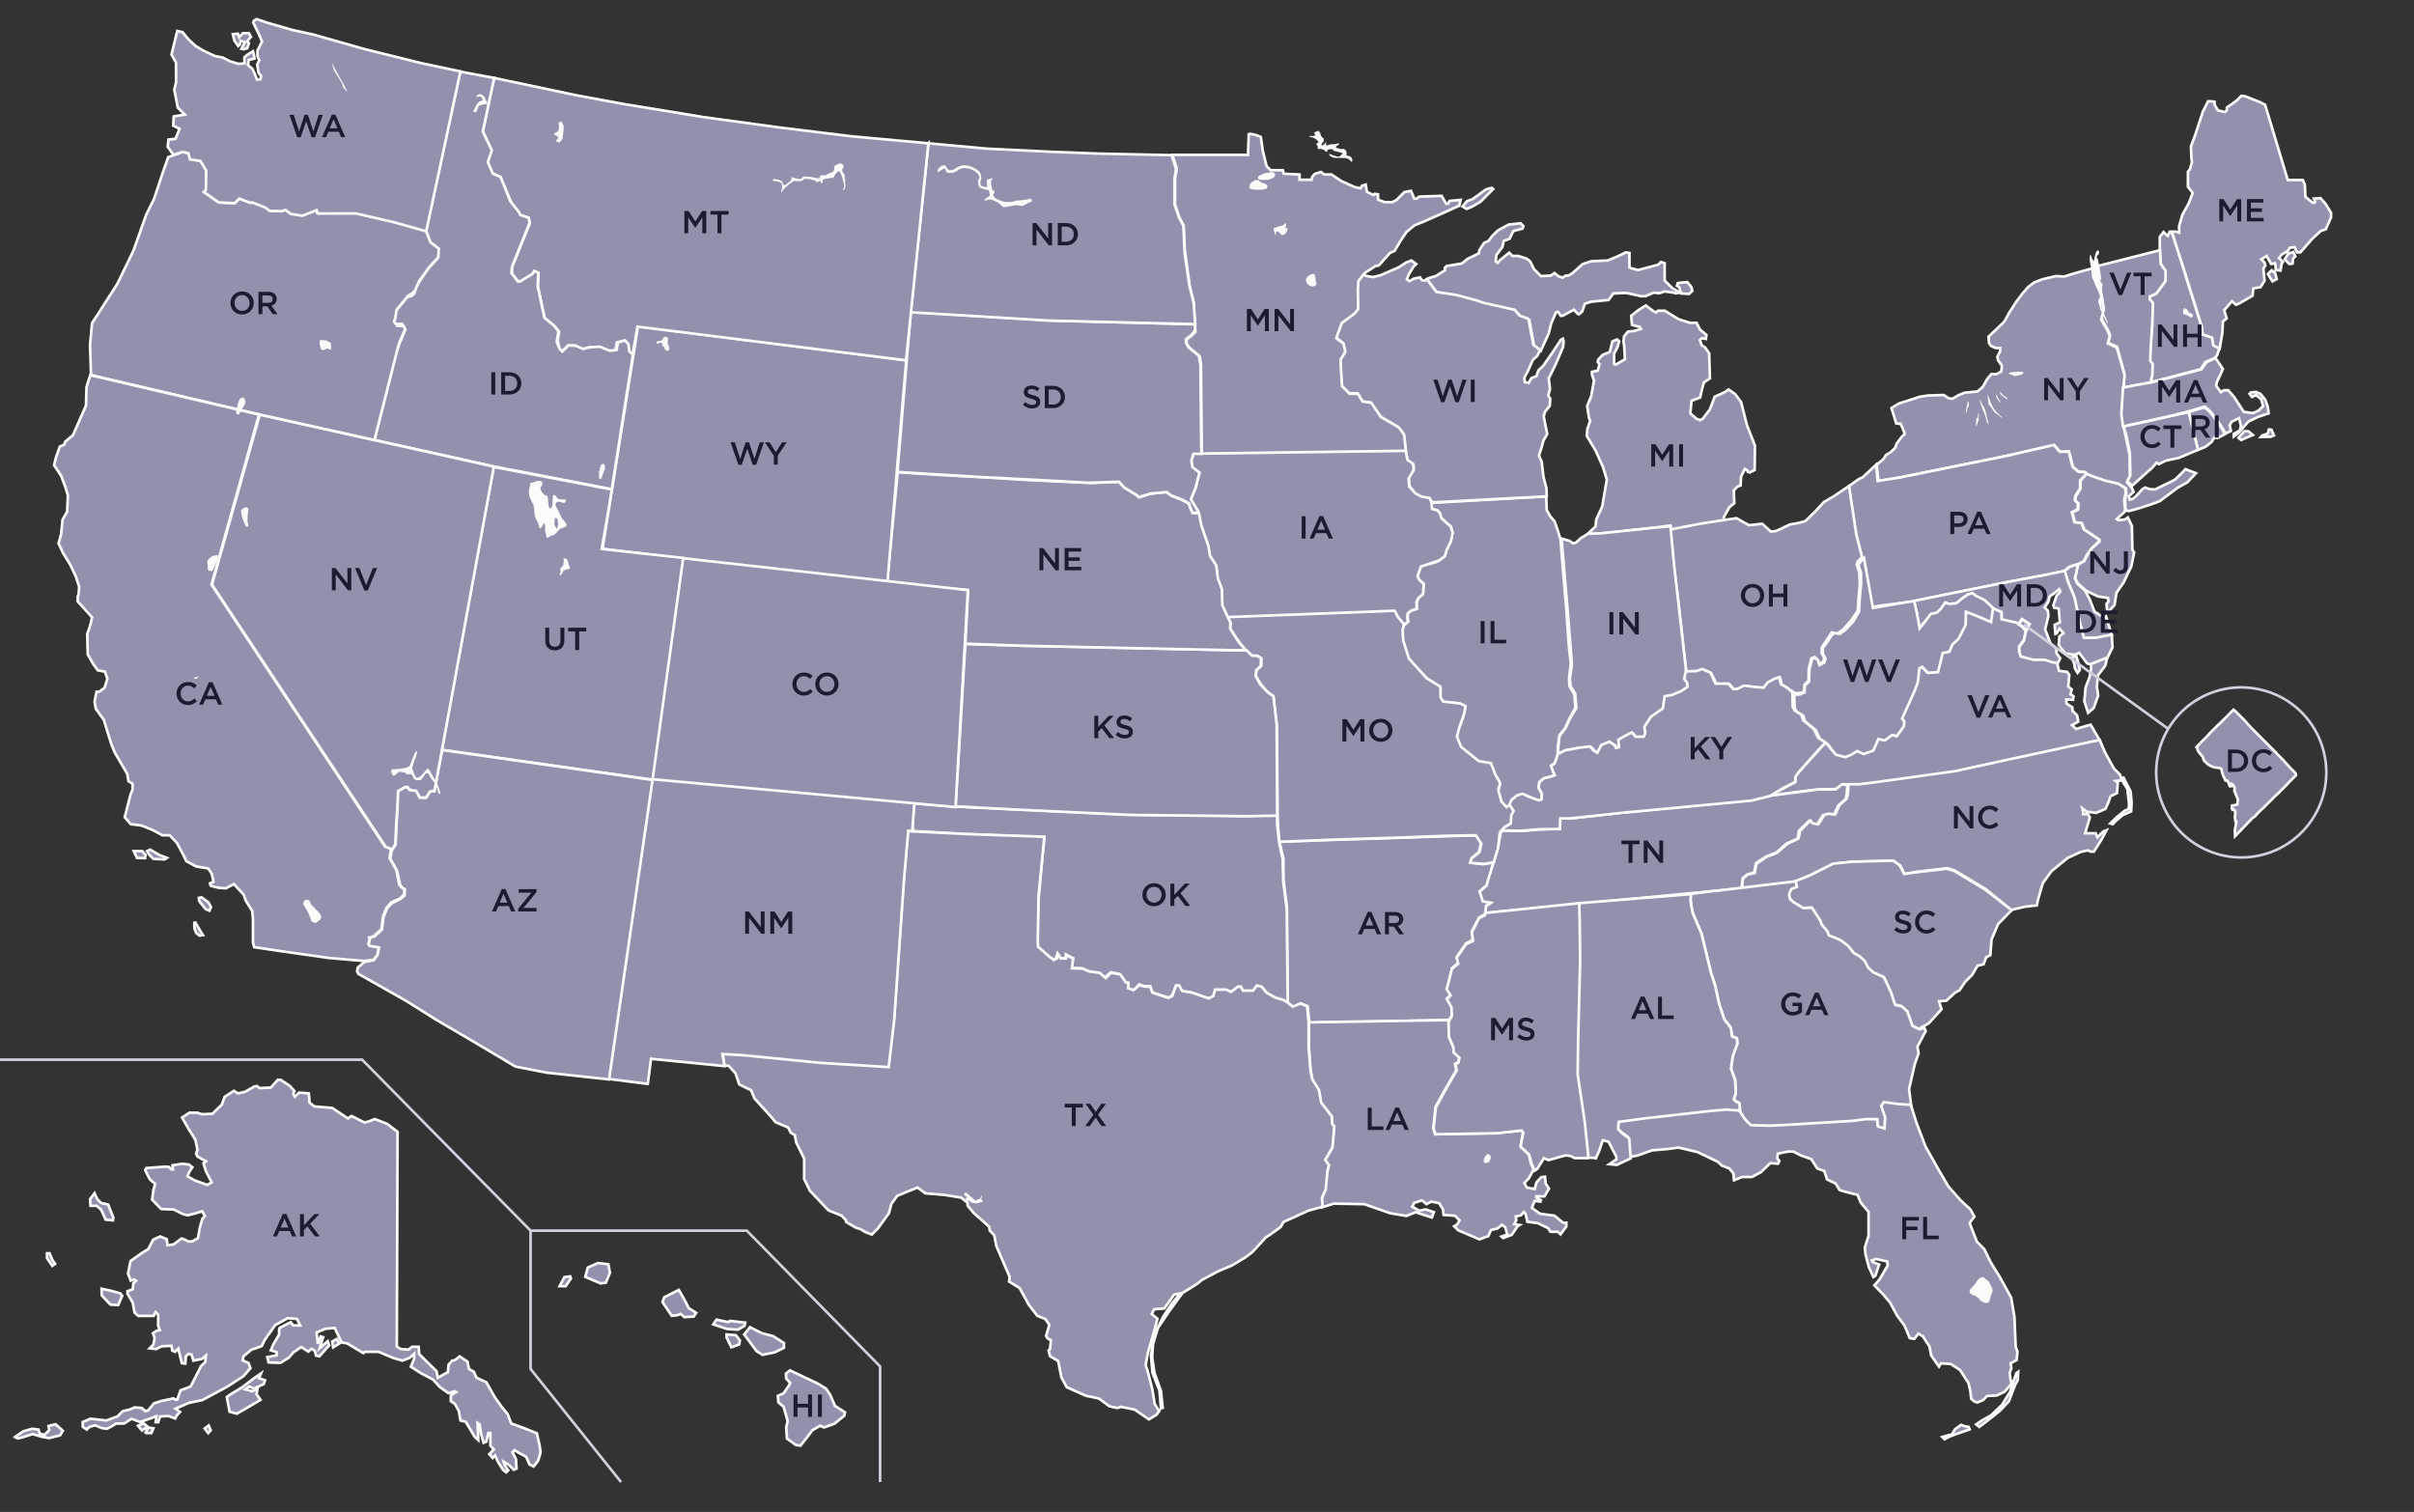 <svg fill="none" height="570" viewBox="0 0 910 570" width="910" xmlns="http://www.w3.org/2000/svg"><rect x="0" y="0" width="910" height="570" fill="#333333" stroke="none"/><path d="m210.96 484.888 1.801-3.412 2.18-.285.285.759-1.991 2.938zm9.669-3.507 5.782 2.464 1.991-.284 1.516-3.697-.568-3.223-3.982-.474-3.791 1.707zm29.101 9.479 3.507 5.213 2.275-.284 1.043-.474 1.422 1.232 3.507-.189.948-1.422-2.749-1.706-1.801-3.508-1.991-3.412-5.498 2.749zm19.148 8.436 1.232-1.801 4.455.948.569-.474 5.782.664-.284 1.232-2.465 1.422-4.171-.284zm5.024 4.93 1.801 3.696 2.938-1.042.285-1.517-1.517-1.991-3.507-.284zm6.635-1.138 2.18-2.749 4.455 2.275 4.171 1.043 4.171 2.654v1.801l-3.412 1.706-4.645.948-2.275-1.422zm15.735 14.788 1.517-1.233 3.223 1.517 7.204 3.412 3.223 1.991 1.517 2.275 1.801 4.171 3.791 2.464-.284 1.233-3.697 3.033-3.981 1.422-1.422-.664-2.938 1.707-2.275 3.033-2.181 2.749-1.706-.19-3.412-2.464-.285-4.266.569-2.275-1.517-5.403-1.99-1.706-.19-2.465 2.18-.948 1.991-2.938.474-.948-1.517-1.706z" fill="#9190ad" stroke="#fbfbfc"/><path d="m149.866 426.705-.284 80.952 1.516.948 2.939.189 1.327-1.042h2.465l.189 2.749 6.541 6.446.474 2.464 3.223-1.801.569-.189.284-2.939 1.327-1.517 1.043-.189 1.801-1.422 2.938 1.99.569 2.749 1.801 1.043 1.043 2.275 3.697 1.706 3.223 5.688 2.654 3.697 2.18 2.654 1.327 3.507 4.74 1.706 4.929 1.991.948 4.171.474 2.938-.948 3.223-1.707 2.181-1.516-.759-1.327-2.938-2.654-1.422-1.707-1.043-.758.758 1.327 2.655.19 3.507-1.043.474-1.801-1.801-1.991-1.232.474 1.516 1.233 1.706-.759.759-1.232-.948-1.991-3.223-.948-2.18-.948.948-1.232-1.422 1.706-1.801-1.327-1.422v-4.74h-.758l-.758 3.223-1.043.474-.948-3.507-.569-3.507-.758-.474.284 5.403v1.042l-1.327-1.232-3.412-5.687-1.991-.474-.569-3.508-1.516-2.748-1.517-1.043v-2.18l1.991-1.233-.474-.284-2.465.663-3.223-2.275-2.464-2.749-4.645-2.464-3.792-2.465 1.232-3.033v-1.801l-1.706 1.517-2.749 1.042-3.507-1.042-5.403-2.275h-5.214l-.568.474-6.162-3.697-1.991-.285-2.654-5.498-3.412.285-3.413 1.422.474 4.265 1.043-2.749.948.285-1.327 4.171 3.033-2.655.569 1.517-3.697 4.171-1.232-.284-.474-1.802-1.233-.758-1.232 1.043-2.654-1.706-2.939 1.99-1.706 1.991-3.223 1.99-4.455-.189-.474-1.991 3.507-.663v-1.233l-2.18-.663.948-2.275 2.18-3.697v-1.706l.19-.759 4.171-2.18.948 1.233h2.654l-1.232-2.465-3.508-.284-4.739 2.654-2.275 3.223-1.707 2.464-1.043 2.18-3.981 1.422-2.938 2.465-.284 1.517 2.18.947.758 1.991-2.654 3.033-6.162 3.982-7.394 3.981-1.991 1.043-5.024 1.042-5.024 2.181 1.706 1.232-1.327 1.422-.474 1.042-2.654-.947-3.033.189-.758 2.18h-.948l.284-2.275-3.413 1.233-2.749.947-3.223-1.232-2.749 1.801h-3.033l-1.991 1.233-1.517.758-1.991-.285-2.465-1.042-2.18.663-.948.948-1.517-1.042v-1.802l2.939-1.232 5.972.664 4.171-1.517 1.991-1.991 2.749-.663 1.706-.758 2.654.189 1.517 1.232.948-.284 2.18-2.654 2.939-.948 3.223-.664 1.232-.284.663.474h.758l1.232-3.507 3.792-1.422 1.801-3.507 2.18-4.266 1.517-1.422.284-2.464-1.517 1.232-3.223.663-.663-2.275-1.232-.284-.948.948-.19 2.749-1.327-.19-1.327-5.498-1.232 1.233-1.043-.474-.284-1.801-3.792.189-1.991 1.043-2.465-.284 1.422-1.422.474-2.465-.663-1.801 1.422-.948 1.232-.189-.663-1.707v-4.171l-.948-.947-.758 1.421h-5.782l-1.422-1.232-.664-3.697-1.991-3.412v-.948l1.991-.759.19-2.18 1.043-1.042-.758-.474-1.232.474-1.043-2.655.948-4.739 4.266-3.033 2.465-1.517 1.801-3.507 2.654-1.233 2.465 1.043.284 2.275 2.275-.284 3.033-2.275 1.517.568.948.569h1.517l2.18-1.232.758-4.171.948-3.223.948-.948-1.043-1.801-2.465.758-3.033.759-1.801-.474-3.413-1.706-4.74-.19-3.413-3.507.474-3.697.663-2.275-1.991-1.706-1.801-3.508.474-.758 6.446-.474h1.991l.948.948h.663l-.19-1.517 3.697-.569 2.465.285 1.327 1.043-1.327 1.99-.474 1.422 2.654 1.517 4.74 1.706 1.706-.948-2.18-4.171-.948-3.033.948-.758-3.223-1.801-.474-1.043.474-1.517-.758-3.697-2.749-4.455-2.275-3.981 2.749-1.801h3.033l1.706.569 3.981-.19 3.507-3.413 1.043-2.938 3.507-2.275 1.517.948 2.654-.569 3.507-1.991 1.043-.189.948.758 4.266-.189 2.654-2.939h1.043l3.413 2.275 1.801 1.991-.474 1.042.663 1.043 1.517-1.517 3.697.285.284 3.507 1.801 1.422 6.73.569 5.972 3.981 1.327-.948 4.929 2.465 1.991-.569 1.801-.758 4.645 1.801zm-109.105 27.395 1.991 5.024-.19.948-2.749-.285-1.706-3.791-1.706-1.422h-2.275l-.19-2.465 1.706-2.275 1.043 2.275 1.422 1.422zm-2.465 31.755 3.507.758 3.507.948.758.948-1.517 3.507-2.938-.189-3.223-3.413zm-19.622-13.366 1.043 2.465 1.043 1.517-1.043.758-1.991-2.939v-1.801zm-13.081 69.293 3.223-2.18 3.223-.948 2.465.284.474 1.517 1.801.474 1.801-1.801-.284-1.517 2.654-.663 2.749 2.464-1.043 1.706-4.171 1.043-2.654-.474-3.507-1.042-4.171 1.327-1.517.284-1.043-.474zm46.448-4.266 1.517 1.801 1.991-1.516-1.422-1.233zm2.749 2.844 1.043-2.18 1.991.284-.758 1.801h-2.275zm22.371-1.801 1.327 1.706.948-1.042-.758-1.801zm8.342-11.849 1.043 5.498 2.749.758 4.74-2.749 4.171-2.464-1.517-2.18.474-2.275-1.991 1.232-2.749-.758 1.517-1.043 1.801.758 3.697-1.706.474-1.422-2.275-.758.758-1.801-2.654 1.801-4.455 3.412-4.55 2.749zm40.096-18.769 2.275-1.421-.947-1.707-1.707.948z" fill="#9190ad" stroke="#fbfbfc"/><path d="m720.227 416.229 2.18 6.92 3.508 9.195 5.024 8.91 3.507 5.972 4.55 5.214 3.791 3.507 1.517 2.749-1.043 1.232-.758 1.233 2.749 7.014 2.749 2.749 2.465 5.024 3.412 5.498 4.266 7.773 1.232 7.204.474 11.375.664 1.706-.285 3.223-2.275 1.233.285 1.801-.664 1.801.284 2.275.474 1.801-2.654 3.033-2.938 1.422-3.697.19-1.422 1.516-2.275.948-1.232-.474-1.043-.948-.285-2.749-.758-3.223-3.223-4.929-3.412-2.18-3.697-.284-.758 1.232-2.939-4.171-.664-3.412-2.464-3.792-1.706-1.043-1.517 1.991-1.706-.285-1.991-4.739-2.749-3.697-2.749-5.024-2.464-2.939-3.413-3.507 1.991-2.275 3.033-5.213-.19-1.517-4.265-.948-1.517.569.285.569 2.464.947-1.422 4.266-.758.474-1.706-3.792-1.233-4.644-.284-2.655 1.422-4.455v-9.005l-2.939-3.507-1.232-2.939-4.929-1.232-1.801-.569-1.517-2.464-3.223-1.517-1.042-3.223-2.655-.948-2.275-3.507-3.981-1.422-2.749-1.422h-2.085l-3.792.758-.19 1.801.759.948-.474 1.043-2.939-.19-3.507 3.413-3.412 1.801h-3.697l-3.034 1.232-.284-2.654-1.517-1.801-2.749-1.043-1.516-1.422-7.679-3.696-7.204-1.707-4.171.569-5.687.474-5.688 1.991-3.317.568-.19-7.583-2.464-1.801-1.707-1.706.285-2.939 9.669-1.232 24.171-2.749 6.446-.569 5.119.285 2.465 3.697 1.421 1.421 7.679.474 10.237-.568 20.38-1.233 5.214-.663 4.834.189.379 2.749 2.086.759.189-4.361-1.422-3.981 1.233-1.327 5.213.474zm11.944 125.505 2.275-.664 1.232-.19 1.422-2.18 2.18-1.516 1.233.473 1.611.285.379.948-3.318 1.137-3.981 1.422-2.18 1.138zm12.797-4.74 1.137.948 2.654-1.991 5.024-3.981 3.508-3.697 2.369-6.256.948-1.612.19-3.223-.664.474-.948 2.655-1.421 4.36-3.034 4.929-4.171 3.981-3.222 1.801z" fill="#9190ad" stroke="#fbfbfc"/><path d="m834.926 134.982.853-1.042 1.043-3.129-2.37-.853-.474-2.938-3.697-1.043-.284-2.654-6.92-22.181-4.36-13.745h-.854l-.663 1.517-.664-.474-.948-.948-1.421 1.801v4.74l.284 5.403 1.801 2.655v3.791l-3.507 4.835-2.465 1.042v1.043l1.043 1.706v8.152l-.758 8.721-.19 4.645.948 1.232-.19 4.266-.474 1.706.948.664 15.925-4.171 2.086-.569 1.706-2.654z" fill="#9190ad" stroke="#fbfbfc"/><path d="m661.552 167.97-3.034-7.773-2.18-8.626-2.275-3.034-2.465-1.706-1.516 1.043-3.697 1.706-1.801 4.74-2.654 3.507-1.043.569-1.422-.569-2.275-1.991.474-4.739 3.223-1.233.758-3.223.664-2.464 2.275-1.517-.285-9.479-1.516-2.18-1.233-.759-.758-1.99.758-.758 1.517.284.19-1.517-2.465-2.085-1.232-2.465h-2.465l-4.265-1.327-5.214-3.223h-2.654l-.664.664-.948-.474-2.938-2.18-2.749 1.706-2.749 2.18.284 3.413.948.284 1.991.474.474.758-2.465.759-2.464.284-1.422 1.706-.285 1.991.285 1.516.284 5.214-3.412 1.991-.664-.19v-3.981l1.232-2.275.664-2.275-.758-.759-1.801.759-.948 3.981-2.655 1.043-1.706 1.801-.189.948.663.758-.663 2.465-2.181.474v1.042l.759 2.275-1.043 5.783-1.517 3.791.664 4.455.474 1.043-.758 2.275-.285.759-.284 2.654 3.412 5.687 2.749 6.162 1.422 4.644-.758 4.456-.948 5.687-2.275 4.929-.284 2.654-3.129 2.939 4.171-.19 20.286-2.18 6.919-.948.095 1.612 6.446-1.138 9.764-1.422 3.602-.474.095-.568.189-1.327 1.991-3.508 1.896-1.611-.19-4.835 1.517-1.516 1.042-.285.19-3.412 1.422-2.844.948.569.189.569.759.189 1.801-.948z" fill="#9190ad"/><path d="m551.308 77.823 1.707-1.991 2.085-.758 5.119-3.697 2.18-.569.474.474-4.834 4.834-3.128 1.801-1.991.853zm81.711 30.428.663 2.37 3.034.189 1.232-1.137-.379-1.517-1.517-1.801-2.085.19-1.517.189-.284 1.043zm-95.076-2.844.663-.568 2.655-.759 3.412-2.18v-.948l.664-.663 5.687-.948 2.275-1.801 4.171-1.991.189-1.232 1.802-2.749 1.706-.758 1.232-1.706 2.18-2.18 4.171-2.275 4.455-.474 1.043 1.043-.284.948-3.508.948-1.422 2.939-2.18.758-.474 2.275-2.275 3.033-.284 2.465.758.474.948-1.043 3.413-2.749 1.232 1.232h2.18l3.034.948 1.421 1.043 1.422 2.938 2.654 2.654 3.697-.189 1.422-.948 1.517 1.232 1.516.474 1.233-.758h1.042l1.517-.948 3.792-3.413 3.223-1.043 6.256-.284 4.266-1.801 2.464-1.232 1.422.19v5.404l.474.284 2.749.758 7.583-1.99 1.043-1.043 1.422.474v6.54l3.033 2.939 1.232.664 1.233.947-1.233.285-.758-.285-3.507-.473-1.991.663-2.18-.19-3.033 1.328h-1.707l-5.498-1.233-4.929.19-1.801 2.464-6.635.664-2.275.758-1.043 2.939-1.232 1.043-.474-.19-1.422-1.517-4.266 2.275h-.663l-1.043-1.516-.758.189-1.801 4.171-.948 3.792-3.033 6.635-1.138-.948-1.327-.948-1.801-9.763-3.318-1.327-1.896-2.181-11.469-2.559-2.749-.948-7.773-2.085-7.489-1.043z" fill="#9190ad"/><path d="m661.552 167.97-3.034-7.773-2.18-8.626-2.275-3.034-2.465-1.706-1.516 1.043-3.697 1.706-1.801 4.74-2.654 3.507-1.043.569-1.422-.569-2.275-1.991.474-4.739 3.223-1.233.758-3.223.664-2.464 2.275-1.517-.285-9.479-1.516-2.18-1.233-.759-.758-1.99.758-.758 1.517.284.19-1.517-2.465-2.085-1.232-2.465h-2.465l-4.265-1.327-5.214-3.223h-2.654l-.664.664-.948-.474-2.938-2.18-2.749 1.706-2.749 2.18.284 3.413.948.284 1.991.474.474.758-2.465.759-2.464.284-1.422 1.706-.285 1.991.285 1.516.284 5.214-3.412 1.991-.664-.19v-3.981l1.232-2.275.664-2.275-.758-.759-1.801.759-.948 3.981-2.655 1.043-1.706 1.801-.189.948.663.758-.663 2.465-2.181.474v1.042l.759 2.275-1.043 5.783-1.517 3.791.664 4.455.474 1.043-.758 2.275-.285.759-.284 2.654 3.412 5.687 2.749 6.162 1.422 4.644-.758 4.456-.948 5.687-2.275 4.929-.284 2.654-3.129 2.939 4.171-.19 20.286-2.18 6.919-.948.095 1.612 6.446-1.138 9.764-1.422 3.602-.474.095-.568.189-1.327 1.991-3.508 1.896-1.611-.19-4.835 1.517-1.516 1.042-.285.19-3.412 1.422-2.844.948.569.189.569.759.189 1.801-.948z" stroke="#fbfbfc"/><path d="m551.308 77.823 1.707-1.991 2.085-.758 5.119-3.697 2.18-.569.474.474-4.834 4.834-3.128 1.801-1.991.853zm81.711 30.428.663 2.37 3.034.189 1.232-1.137-.379-1.517-1.517-1.801-2.085.19-1.517.189-.284 1.043zm-95.076-2.844.663-.568 2.655-.759 3.412-2.18v-.948l.664-.663 5.687-.948 2.275-1.801 4.171-1.991.189-1.232 1.802-2.749 1.706-.758 1.232-1.706 2.18-2.18 4.171-2.275 4.455-.474 1.043 1.043-.284.948-3.508.948-1.422 2.939-2.18.758-.474 2.275-2.275 3.033-.284 2.465.758.474.948-1.043 3.413-2.749 1.232 1.232h2.18l3.034.948 1.421 1.043 1.422 2.938 2.654 2.654 3.697-.189 1.422-.948 1.517 1.232 1.516.474 1.233-.758h1.042l1.517-.948 3.792-3.413 3.223-1.043 6.256-.284 4.266-1.801 2.464-1.232 1.422.19v5.404l.474.284 2.749.758 7.583-1.99 1.043-1.043 1.422.474v6.54l3.033 2.939 1.232.664 1.233.947-1.233.285-.758-.285-3.507-.473-1.991.663-2.18-.19-3.033 1.328h-1.707l-5.498-1.233-4.929.19-1.801 2.464-6.635.664-2.275.758-1.043 2.939-1.232 1.043-.474-.19-1.422-1.517-4.266 2.275h-.663l-1.043-1.516-.758.189-1.801 4.171-.948 3.792-3.033 6.635-1.138-.948-1.327-.948-1.801-9.763-3.318-1.327-1.896-2.181-11.469-2.559-2.749-.948-7.773-2.085-7.489-1.043z" stroke="#fbfbfc"/><path d="m800.516 146.074.285-5.119-2.749-10.238-.664-.284-2.749-1.232.759-2.749-.759-1.991-2.559-4.36.948-3.697-.759-4.929-2.275-6.162-.758-4.645 25.025-6.351.284 5.214 1.801 2.559v3.792l-3.507 4.834-2.464 1.043v1.043l1.232 1.422-.284 7.678-.569 8.815-.19 5.309.948 1.232-.189 4.36-.474 1.612.948.663-7.015 1.422z" fill="#9190ad" stroke="#fbfbfc"/><path d="m874.738 74.695 1.801 1.991 2.18 3.507v1.801l-1.99 4.455-1.802.569-3.223 2.938-4.55 5.214h-1.232l-.948-1.991-1.706.19-.948 1.327-2.275 1.327-.948 1.327 1.517 1.327-.474.663-.474 2.654-1.801-.189v-1.327l-.284-1.233-1.422.284-1.707-3.033-1.99 1.232 1.232 1.327.284 1.042-.758 1.233.284 2.938.19 1.517-1.517 2.464-2.749.474-.284 2.749-5.024 2.939-1.232.474-1.517-1.327-2.938 3.412.947 3.034-1.421 1.232-.19 4.171-1.043 5.972-2.37-1.138-.473-2.938-3.508-1.233-.284-2.654-6.92-22.181-4.455-13.84 1.327-.095 1.422.379v-2.465l1.232-4.266 2.465-4.455 1.422-3.792-1.802-2.275v-5.688l.759-.948.758-2.654-.189-1.422-.19-4.55 1.706-4.55 2.749-8.437 1.991-3.981h1.232l1.232.19v1.043l1.233 2.18 2.654.663.758-.758v-.948l3.792-2.749 1.706-1.706 1.422.19 5.688 2.275 1.801.948 8.531 28.343h5.687l.759 1.801.189 4.55 2.749 2.18h.759l.189-.474-.474-1.043zm-19.812 28.627 1.422-1.422 1.327 1.043.569 2.275-1.611.853zm6.351-5.592 1.707 1.801 1.232-.19.19-1.896.853-.758-.759-1.706-1.896.663z" fill="#9190ad" stroke="#fbfbfc"/><path d="m828.575 169.582-3.508-14.219 5.972-1.801 2.086 1.801 3.128 4.076 2.559 4.171-2.844 1.517-1.232-.19-1.043 1.706-2.275 1.802z" fill="#9190ad" stroke="#fbfbfc"/><path d="m787.151 178.966-1.043-.947-2.464-.19-2.181-1.801-1.516-5.782-3.318.094-2.275-2.559-18.39 4.171-40.76 8.247-7.109 1.137-.664-6.161 1.327-1.043 1.232-1.043.948-1.516 1.707-1.043 1.801-1.706.474-1.517 1.99-2.654 1.043-.948-.19-.948-1.232-2.938-1.706-.19-1.801-5.782 2.749-1.707 4.17-1.327 3.792-1.232 3.034-.474 5.971-.19 1.801 1.233 1.517.189 1.991-1.232 2.464-1.043 4.929-.474 1.991-1.706 1.706-3.033 1.517-1.801h1.991l1.801-1.043.189-2.18-1.422-1.991-.284-1.327 1.043-1.991v-1.327h-1.707l-1.706-.758-.758-1.043-.19-2.464 5.498-5.214.664-.758 1.422-2.749 2.749-4.266 2.654-3.507 1.99-2.275 2.275-1.706 2.939-1.138 5.213-1.232 3.034.19 4.265-1.328 7.205-1.99.474 4.739 2.275 6.162.758 4.929-.948 3.697 2.465 4.266.758 1.99-.758 2.749 2.749 1.232.663.285 2.939 10.427-.474 4.834-.474 10.238.758 5.213.758 3.413 1.422 6.92v7.678l-1.042 2.18 1.706 1.896.758 1.611-1.801 1.706.284 1.233 1.233-.285 1.422-1.232 2.18-2.464 1.043-.569 1.516.569 2.18.189 7.489-3.697 2.749-2.654 1.232-1.327 3.981 1.517-3.222 3.412-3.697 2.086-6.731 5.024-2.464.947-5.498 1.802-3.792 1.042-1.137-.474-.19-3.507.474-2.654-.189-1.991-2.655-1.611-4.265-.948-3.697-1.043z" fill="#9190ad" stroke="#fbfbfc"/><path d="m782.126 212.997 1.233-.285 2.18-1.137 1.137-2.37 1.517-2.18 3.034-2.939v-.758l-5.688-3.792-.948-2.464-2.654-.285-.19-1.042-.758-2.655 2.18-1.042.19-2.275-1.233-1.233.19-1.516 1.801-2.939v-2.938l2.559-2.465-.853-.663-2.369-.19-2.181-1.801-1.422-5.782-3.317.094-2.37-2.559-17.157 3.981-40.761 8.247-8.436 1.327-.569-6.161-5.119 4.834-1.232.474-3.981 2.844 2.748 18.105 2.37 9.195 3.413 18.295 3.128-.569 11.28-1.422 35.926-7.299 14.124-2.654 7.868-1.517.284-.189 1.991-1.517z" fill="#9190ad" stroke="#fbfbfc"/><path d="m786.487 178.682-2.18 2.559v2.939l-1.801 2.938-.19 1.517 1.233 1.232-.19 2.275-2.18 1.043.758 2.654.19 1.043 2.654.284.948 2.465 3.412 2.275 2.275 1.517v.758l-2.843 2.559-1.517 2.181-1.422 2.654-2.18 1.232-.474 1.422-.19 1.137-.568 2.465 1.042 2.085 3.034 2.749 4.55 2.181 3.791.568.19 1.327-.758.948.284 2.655h.758l1.991-2.275.758-4.645 2.654-3.792 2.939-6.161 1.043-5.214-.664-1.043-.19-8.91-1.516-3.223-1.043.758-2.654.285-.474-.474 1.043-.948 1.99-1.801.095-1.043-.379-3.223.569-2.654-.095-1.896-2.654-1.706-4.835-1.138-3.886-1.327z" fill="#9190ad" stroke="#fbfbfc"/><path d="m782.6 216.409.379-1.991.38-1.611-1.517.379-1.517.474-2.085 1.706 1.611 4.74 2.181 5.403 1.99 9.195 1.517 5.972 4.739-.19 5.783-1.137-2.181-7.015-.947.474-3.413-2.275-1.706-4.455-1.801-3.413-3.034-2.749-.853-1.99z" fill="#9190ad" stroke="#fbfbfc"/><path d="m796.061 239.254-5.688 1.137-4.834.095-1.706-6.54-1.801-8.721-2.465-5.877-1.232-4.171-7.109 1.517-14.124 2.654-35.547 7.204 1.042 4.739.948 5.404.285-.285 1.99-2.275 2.18-2.464 2.275-.569 1.422-1.327 1.707-2.465 1.232.569 2.749-.284 2.464-1.991 1.896-1.327 1.707-.474 1.516 1.043 2.749 1.327 1.801 1.706 1.138 1.422 3.886 1.611v2.749l5.214 1.233 1.042.474 1.328-1.896 2.748 1.896-1.232 2.369-.758 3.792-1.706 2.465v1.99l.663 1.706 4.835 1.328 4.076-.095 2.938.948 1.991.284.948-1.991-1.422-1.99v-1.706l-2.275-1.991-1.991-5.214 1.232-5.024-.189-1.99-1.232-1.233 1.421-2.18.474-1.99 1.801-1.233 1.802-1.516.473.948-1.421 1.516-1.233 3.508.285 1.042 1.706.285.474 5.213-1.991.948.285 3.413.474-.19 1.042-1.801 1.517 1.706-1.517 1.233-.284 3.222 2.464 3.223 3.697.474 1.517-.758 3.033 3.981 1.327.474 6.351-2.654 1.896-3.792zm-15.167 8.531 1.043 2.37.19 1.706 1.042 1.801.853-1.137-.663-2.939-.664-2.18z" fill="#9190ad" stroke="#fbfbfc"/><path d="m788.288 252.24-.095-1.896 6.161-2.369-.758 3.033-2.749 3.602-.379 4.36.474 3.223-1.706 4.74-2.086 1.801-1.422-4.36.474-5.214 1.517-3.981zm3.223 26.826-55.169 11.944-35.452 5.024-6.351-.379-2.465 1.801-6.92.189-7.962.948-10.332 1.517 9.953-5.308v-1.991l1.422-1.991 9.953-10.901 3.791 4.266 3.602.948 2.37-1.043 2.086-1.232 2.369 1.232 3.697-1.327 1.801-4.36 2.465.474 2.749-1.991 1.706.474 2.654-3.507.285-1.991-.948-1.232.948-1.801 5.024-11.66.568-5.403 1.138-.474 2.085 2.275 3.697-.284 1.801-7.204 2.654-.569.948-2.559 2.465-2.275 2.654-5.404.095-4.834 9.289 3.602.759-4.834 3.507 1.516.095 2.749 5.498 1.233 1.99 1.137 1.612 1.991-.664 3.412-1.896 2.465.095 1.991.569 1.801 4.74 1.232h4.265l2.939.948 1.801.284.663 2.939 3.034.379.853 1.137-.379 4.456 1.327 1.042-.474 1.801 1.137.759-.189 1.327-2.56-.095.095 1.517 2.18 1.422.095 1.327 1.706 1.706.474 2.37-2.37 1.327 1.517 1.422 5.498-1.612z" fill="#9190ad" stroke="#fbfbfc"/><path d="m721.554 226.552 1.043 4.645 1.043 5.687 1.99-2.464 2.18-2.939 2.37-.569 1.422-1.327 1.706-2.464 1.422.568 2.749-.284 2.465-1.991 1.896-1.327 1.706-.474 1.232.948 3.413 1.706 1.801 1.707 1.327 1.232-.759 5.308-5.497-2.369-3.982-1.517-.094 4.929-2.655 5.214-2.369 2.275-1.138 2.654-2.465.474-.853 3.412-.948 3.792-3.791.284-2.18-2.275-1.043.569-.569 5.214-1.232 3.317-4.74 10.427.853 1.138-.189 1.801-2.654 3.697-1.707-.474-2.843 2.085-2.37-.569-1.896 4.361-3.697 1.327-2.37-1.138-2.18 1.328-2.275.947-3.507-.853-1.043-1.137-2.085-2.844-2.939-1.896-1.611-3.412-4.076-3.318-.664-2.18-2.465-1.422-.758-1.517-.189-4.929 2.085-.095 1.801-.758.19-2.654 1.516-1.422.19-4.74.948-3.696 1.232-.569 1.232 1.042.474 1.707 1.707-.948.473-1.517-1.042-1.706v-2.275l.948-1.232 2.18-3.223 1.232-1.327 1.991.474 2.18-1.517 2.939-3.223 2.18-3.697.284-5.403.474-4.74v-4.455l-1.043-2.938.948-1.327 1.233-1.233 3.317 18.769 4.361-.758z" fill="#9190ad" stroke="#fbfbfc"/><path d="m697.004 183.232-5.782 3.886-3.697 2.18-3.223 3.508-3.792 3.697-3.033.758-2.749.474-5.213 2.465-1.991.189-3.223-2.938-4.929.568-2.465-1.327-2.275-1.327-4.645.664-9.668 1.516-10.617 2.086 1.232 13.839 1.707 12.987 2.464 22.181.569 4.55 3.886-.095 2.275-.758 3.223 1.422 1.991 4.171h4.834l1.801 1.99 1.707-.094 2.369-1.233 2.37.379 5.119.474 1.611-1.99 2.181-1.233 1.99-.663.664 2.654 1.706.948 3.318 2.18 2.085-.095 1.232-.473.19-2.655 1.517-1.422.094-4.55.948-3.886 1.233-.569 1.232 1.043.474 1.611 1.611-.948.38-1.421-1.043-1.801.095-2.181.758-1.042 2.085-3.128.948-1.422 1.991.474 2.18-1.517 2.939-3.223 2.654-3.886.284-4.835.474-4.739-.189-5.024-.948-2.749.284-1.138 1.706-1.706-2.18-8.626z" fill="#9190ad" stroke="#fbfbfc"/><path d="m587.33 284.375.095-2.749.474-4.266 2.18-2.749 1.706-3.697 2.465-3.981-.474-5.498-1.707-2.654-.284-3.034.758-5.213-.474-6.635-1.232-15.167-1.232-14.598-.948-11.091 2.939.853 1.421.948 1.043-.284 1.991-1.801 2.654-1.517 4.834-.189 20.854-2.181 5.309-.473 1.422 15.166 3.981 34.884.569 5.497-.379 2.181 1.137 1.706.095 1.327-2.37 1.517-3.318 1.422-3.033.473-.569 4.645-4.36 3.128-2.654 3.792.284 2.275-.569 1.422h-3.128l-1.517-1.517-2.369 1.233-2.56 1.421.19 2.844-1.138.285-.474-.948-2.085-1.422-3.033 1.232-1.422 2.844-1.327-.759-1.422-1.516-4.266.474-5.308.948z" fill="#9190ad" stroke="#fbfbfc"/><path d="m587.235 284.659v-3.034l.569-4.36 2.18-2.749 1.801-3.887 2.086-3.791-.38-4.929-1.895-3.318-.095-3.223.663-5.024-.758-6.825-1.043-14.977-1.232-14.219-.853-10.996-.284-.853-.759-2.464-1.232-3.508-1.517-1.706-1.422-2.465-.189-5.213-43.415 2.465.19 2.275 2.18.663.853 1.043.474 1.706 3.697 3.223.664 2.18-.664 3.223-1.706 3.507-.664 2.37-2.18 1.706-1.706.664-5.024 1.327-.664 1.706-.663 1.991.663 1.327 1.706 1.517-.189 3.886-1.706 1.517-.664 1.516v2.56l-1.706.474-1.517 1.042-.189 1.328.189 1.99-1.611 1.233-.948 2.654.474 3.507 2.18 6.92 6.92 7.109 5.213 3.507-.189 4.076.853 1.328 6.067.474 2.559 1.327-.664 3.507-2.18 5.593-.663 3.033 2.18 3.697 6.066 5.024 4.361.663 1.991 4.74 1.99 3.033-.853 2.844 1.517 3.886 1.706 1.991 1.327-.853.853-1.991 2.086-1.706 1.99-.569 2.465 1.138 3.412 1.327 1.138-.284.189-2.181-1.232-2.275.284-2.275 1.707-1.327 2.843-.758 1.233-.474-.569-1.327-.758-2.275 1.327-.948z" fill="#9190ad" stroke="#fbfbfc"/><path d="m828.574 169.582-3.507-14.124-4.455.853-20.096 4.455.948 3.034 1.422 6.92.189 8.531-1.137 2.085 1.801 1.801 4.076-3.697 3.412-3.033 1.801-1.991.759.569 2.654-1.327 4.929-1.043z" fill="#9190ad" stroke="#fbfbfc"/><path d="m583.064 187.118-.094-3.033-1.138-4.266-.664-5.782-1.042-2.275.948-2.939.758-2.749 1.422-2.464-.664-3.223-.663-3.413.474-1.706 1.801-2.275.189-2.654-.758-1.232.664-2.465-.474-3.981 2.654-5.403 2.749-6.446.189-2.18-.284-.948-.758.474-3.982 5.972-2.654 3.791-1.801 1.706-.758 2.181-1.896.758-1.043 1.801-1.422-.284-.189-1.707 1.232-2.275 1.991-4.455 1.706-1.516.948-2.275-2.465-1.801-1.896-9.859-3.317-1.232-1.896-2.18-11.47-2.56-2.749-.948-7.773-2.085-7.488-1.138-3.602-4.834-.759.569-1.137-.19-.664-1.042-1.232.284-1.043.19-1.706.947-.948-.663.664-1.801 1.801-2.939 1.042-1.042-1.801-1.327-1.99.758-2.749 1.801-7.015 3.033-2.749.664-2.749-.474-.948-.853-1.99 2.654-.19 2.559v8.058l-1.043 1.516-5.024 3.697-2.18 5.593.474.189 2.37 1.991.664 3.033-1.707 3.034v3.697l.474 6.256 2.844 2.844h3.223l1.706 3.033 3.223.474 3.697 5.403 6.73 3.886 1.991 2.56.853 7.014.663 3.129 2.181 1.516.189 1.327-1.99 3.223.189 3.033 2.37 3.697 2.37 1.043 2.844.474 1.232 1.327z" fill="#9190ad" stroke="#fbfbfc"/><path d="m791.511 278.971 1.99 4.645 3.413 6.162 2.275 2.275.664 2.18-2.275.189.758.569-.284 3.981-2.465 1.233-.664 1.99-1.232 2.749-3.507 1.517-2.275-.284-1.422-.19-1.517-1.232.285 1.232v.948h1.801l.758 1.232-1.801 5.972h3.981l.664 1.517 2.18-2.18 1.232-.474-1.801 3.412-2.938 4.645h-1.233l-1.042-.474-2.654.569-4.93 2.275-6.161 5.024-3.223 4.455-1.801 6.161-.474 2.275-4.455.474-5.214 1.233-9.479-7.773-11.944-7.204-2.749-.759-11.943 1.422-4.076.758-1.517-3.033-2.844-1.991-15.641.474-6.919.759-8.532 4.265-5.782 2.465-20.096 2.465.474-3.792 1.707-1.422 2.654-.569.663-3.507 3.981-2.654 3.697-1.422 3.982-3.413 4.17-1.99.664-2.939 3.697-3.697.663-.189.759 1.042 1.801.285 2.18-3.413 1.991-.568 2.18.284 1.516-3.412 2.749-2.465.474-1.991.19-3.412h4.076l6.825-.853 14.977-2.086 14.314-1.99 20.475-4.456 18.958-4.076 10.617-2.275zm3.981 31.471 2.465-2.37 3.033-2.464 1.422-.569.19-1.896-.664-5.782-1.422-2.18-.663-1.801.663-.19 2.654 5.214.379 4.265-.189 3.223-3.223 1.422-2.654 2.275-1.043 1.138z" fill="#9190ad" stroke="#fbfbfc"/><path d="m763.832 237.737-1.706-1.706-1.138-.664 1.328-1.896 2.749 1.801z" fill="#9190ad"/><path d="m763.832 237.737-1.706-1.706-1.138-.664 1.328-1.896 2.749 1.801zm101.569 53.888-.759-.853-1.327-1.327-.569-.664-1.421-1.516-.569-.664-2.37-2.37-.379-.474-9.29-9.289-1.042-1.138-.948-1.043-.285-.379-3.697-3.697-.758-.663-5.498 5.498h-.095l-3.412 3.412-1.612 1.801-.663.569-2.749 2.844.379.474.19.853.568.853 1.233 1.422.474 1.422.379.379 1.327 1.232.664.379 1.421.569.759.095.474.095.948.095.568.284.474 1.896.19.569.948 1.99h.569l.189.19.569.948v.474l.379.568.474-.094.095-.38-.19-.473.19-.095.379.284.474.664.284.758v.569l-.095.379.19.569 1.138 2.654-.19 1.99-1.517.38h-.474l-.094.379v.853l.284.379.19-.095h.284l.379.379.19.854-.19 1.706.095.474.095.948.379.189-.569 3.318.095 2.18 6.73-7.014.19-.095h.094l.095-.095.285-.19.284-.284.569-.663 1.422-1.422.947-.853 4.645-4.645.664-.569 3.128-3.128 1.327-1.422 2.559-2.559z" fill="#9190ad"/><g stroke="#fbfbfc"><path d="m763.832 237.737-1.706-1.706-1.138-.664 1.328-1.896 2.749 1.801z"/><path d="m763.832 237.737-1.706-1.706-1.138-.664 1.328-1.896 2.749 1.801zm101.569 53.888-.759-.853-1.327-1.327-.569-.664-1.421-1.516-.569-.664-2.37-2.37-.379-.474-9.29-9.289-1.042-1.138-.948-1.043-.285-.379-3.697-3.697-.758-.663-5.498 5.498h-.095l-3.412 3.412-1.612 1.801-.663.569-2.749 2.844.379.474.19.853.568.853 1.233 1.422.474 1.422.379.379 1.327 1.232.664.379 1.421.569.759.095.474.095.948.095.568.284.474 1.896.19.569.948 1.99h.569l.189.19.569.948v.474l.379.568.474-.094.095-.38-.19-.473.19-.095.379.284.474.664.284.758v.569l-.095.379.19.569 1.138 2.654-.19 1.99-1.517.38h-.474l-.094.379v.853l.284.379.19-.095h.284l.379.379.19.854-.19 1.706.095.474.095.948.379.189-.569 3.318.095 2.18 6.73-7.014.19-.095h.094l.095-.095.285-.19.284-.284.569-.663 1.422-1.422.947-.853 4.645-4.645.664-.569 3.128-3.128 1.327-1.422 2.559-2.559z"/><path d="m852.747 164.178 2.085-.663.474-1.612.948.095.948 2.18-1.232.474-3.697.095zm-8.911.854 2.18-2.465h1.517l1.706 1.422-2.275.948-2.085.948zm-32.892-20.855 16.778-4.36 2.18-.569 1.801-2.654 3.507-1.612 2.749 4.171-2.275 4.93-.284 1.327 1.801 2.464 1.043-.758h1.706l2.18 2.464 3.697 5.688 3.412.474 2.181-.948 1.706-1.706-.759-2.654-1.99-1.517-1.422.758-.948-1.232.474-.474 1.991-.19 1.706.759 1.801 2.275.948 2.749.284 2.275-3.981 1.327-3.697 1.801-3.697 4.265-1.801 1.328v-.948l2.275-1.327.474-1.707-.758-2.938-2.749 1.327-.758 1.327.474 2.18-1.991.948-2.654-4.266-3.223-4.17-1.991-1.707-6.161 1.801-5.024 1.327-19.622 4.361-.664-4.55.664-10.048 4.076-.853z" fill="#9190ad"/><path d="m660.414 301.627-49.197 4.739-14.977 1.707-4.36.474h-3.697l-.19 3.886-7.773.284-6.635.569-7.678-.095-1.327 6.731-1.517 5.213-1.138 3.128-1.706 5.783-2.654 2.275 1.232 3.791 2.939.474-1.706 1.138-.19 2.464 96.687-9.289.38-3.792 1.706-1.422 2.654-.758.664-3.507 3.886-2.56 3.792-1.422 3.886-3.412 4.171-1.896.474-2.939 3.886-3.791.474-.095.759 1.043 1.801.379 2.18-3.413 1.991-.568 2.18.284 1.516-3.318 2.844-2.464.379-1.801.285-3.508-2.086-.189-2.464 1.896h-6.636l-17.441 2.275z" fill="#9190ad"/><path d="m562.874 325.134-3.792.664-4.834-.569.379-1.516 2.844-2.465.853-3.507-1.706-2.844-74.317 2.37 1.517 6.54v7.773l1.327 10.427.189 35.832 2.18 1.801 2.844-1.327 2.56 1.042.663 6.257 52.704-1.043 1.138-1.991-.285-3.318-1.706-2.843 1.517-1.422-1.517-2.37.664-2.37 1.327-5.308 2.37-1.991-.664-2.18 3.507-5.119 2.56-1.327-.095-1.422-.284-1.706 2.749-5.308 2.274-1.232.38-3.223 1.706-1.138-2.939-.474-1.232-3.792 2.654-2.275.474-1.895 1.232-3.792z" fill="#9190ad"/><path d="m529.317 235.177-2.369-2.938-1.043-2.181-61.046 2.275-2.18.095 1.232 2.37-.189 2.18 2.369 3.697 2.939 3.887 2.939 2.559 2.085.189 1.422.854v2.843l-1.706 1.517-.474 2.18 1.99 3.223 2.37 2.844 2.37 1.706 1.327 11.091.284 34.22.19 4.455.474 5.119 21.233-.854 21.992-.663 19.716-.758 11.091-.19 2.085 3.223-.663 3.128-2.939 2.275-.568 1.706 5.118.474 3.697-.663 1.612-5.214.663-5.593 1.991-2.464 2.464-1.422v-2.844l.948-1.801-1.611-2.37-1.233.948-1.895-2.085-1.233-4.55.759-2.37-1.801-3.223-1.707-4.36-4.55-.759-6.635-5.308-1.611-3.886.758-3.034 1.991-5.782.473-2.749-1.895-.948-6.541-.758-.948-1.612-.095-3.981-5.213-3.223-6.636-7.394-2.18-6.919-.189-3.982.568-2.18z" fill="#9190ad"/><path d="m637.285 336.984v2.086l.19 1.99.663 3.223 3.223 7.489 2.275 9.384 1.422 5.782 1.517 4.645 1.422 6.636 1.99 5.971 2.465 3.223.474 3.223 1.801.759.19 1.99-1.707 4.645-.474 3.033-.189 1.801 1.516 4.171.285 5.024-.759 2.275.664.759 1.422.758.189 3.033 2.086 3.223 2.085 2.086 7.489.189 10.237-.569 20.381-1.232 5.213-.663h4.36l.19 2.748 2.465.759.284-4.171-1.517-4.266 1.043-1.516 5.498.758 4.74.284-.759-5.971 2.18-9.48 1.422-3.981-.474-2.464 3.128-5.878-.473-1.327-1.801.664-2.465-1.232-.664-1.991-1.232-3.413-2.18-1.99-2.465-.569-1.516-4.645-2.749-5.972-3.982-1.801-1.99-1.801-1.233-2.464-1.99-1.801-2.18-1.233-2.181-2.749-2.938-2.18-4.266-1.706-.474-1.422-2.275-2.749-.474-1.422-3.223-4.739-3.317.094-3.602-2.275-1.327-1.232-.285-1.706.853-1.801 2.086-1.043-.569-1.99z" fill="#9190ad"/><path d="m725.062 386.939-1.707.948-2.464-1.232-.664-1.991-1.232-3.412-2.18-1.991-2.465-.569-1.517-4.644-2.654-5.688-3.981-1.801-1.991-1.801-1.232-2.465-1.991-1.801-2.18-1.232-2.18-2.749-2.938-2.18-4.266-1.706-.474-1.422-2.275-2.749-.474-1.422-3.223-4.929-3.223.189-3.791-2.275-1.233-1.232-.284-1.706.758-1.801 2.18-.948-.474-2.18 5.498-2.181 8.626-4.36 7.394-.758 15.262-.38 2.464 1.802 1.612 3.222 4.076-.568 11.943-1.422 2.749.758 11.944 7.204 9.858 7.678-5.118 5.214-2.465 5.782-.474 5.972-1.517.759-1.042 2.654-2.275.568-1.991 3.413-2.654 2.654-2.18 3.223-1.517.758-3.412 3.128-2.749.19.948 3.033-4.74 5.214z" fill="#9190ad"/><path d="m688.188 279.919-2.18 2.275-3.412 3.792-4.645 5.213-1.138 1.612-.094 1.99-4.171 2.086-5.403 3.223-6.825 1.706-49.197 4.645-14.883 1.611-4.36.474h-3.697l-.19 3.982-7.772.094-6.636.569-7.583-.095 1.137-1.232 2.37-1.422.19-3.033.853-1.706-1.517-2.37.758-1.801 2.181-1.707 1.99-.568 2.654 1.232 3.413 1.232 1.043-.284.189-2.18-1.232-2.275.284-2.181 1.801-1.421 2.465-.569 1.517-.569-.759-1.706-.663-1.801 1.422-.948 1.137-3.507 2.844-1.422 5.024-.948 4.265-.474 1.328 1.516 1.421.854 1.517-2.939 3.033-1.232 2.086 1.422.379.948 1.138-.285-.19-2.844 2.938-1.706 2.086-1.043 1.422 1.612h3.128l.569-1.517-.379-2.18 2.464-3.792 4.55-3.223.664-4.55 2.749-.473 3.602-1.517 2.275-1.612-.19-1.516-1.043-1.422.569-2.844 3.981-.095 2.181-.758 3.128 1.327 1.896 4.171h4.834l1.896 2.085 1.516-.094 2.465-1.233 4.929.569 2.465.19 1.611-1.991 2.465-1.327 1.801-.664.663 2.654 1.896 1.043 2.465 1.991.095 5.403.758 1.517 2.464 1.516.759 2.18 3.981 3.223 1.706 3.413z" fill="#9190ad"/><path d="m598.42 436.42-1.422-13.555-2.654-17.821.19-13.365.758-29.386-.19-15.735.19-6.067 42.182-3.412-.189 2.085.189 1.991.664 3.222 3.223 7.489 2.275 9.384 1.421 5.783 1.517 4.645 1.422 6.635 1.991 5.972 2.464 3.223.474 3.223 1.801.758.19 1.991-1.706 4.644-.474 3.034-.19 1.801 1.517 4.171.284 5.024-.758 2.275.663.758 1.422.758.284 2.749-5.308-.379-6.446.569-24.172 2.749-9.858 1.327-.189 2.749 1.706 1.706 2.464 1.801.569 7.489-5.213 2.464-2.844-.284 2.654-1.801v-.948l-2.938-5.688-2.181-.568-1.422 4.17-1.232 2.655-.663-.19z" fill="#9190ad"/><path d="m576.333 435.282-3.128-3.033.948-5.213-.663-.854-8.816.948-23.698.474-.663-2.275.853-8.057 3.128-5.688 4.74-8.246-.569-2.275 1.232-.664.474-1.896-2.18-1.99-.095-1.801-1.706-4.171-.19-5.972-52.609.853v9.1l.663 8.91.664 3.697 2.37 3.887.853 4.739 4.076 5.214.189 3.033.664.664-.664 8.057-2.843 4.74 1.516 1.99-.663 2.37-.664 6.92-1.327 3.033.095 3.413 4.455-1.422 11.47.189 9.763 3.413 6.162 1.043 3.507-1.422 3.034 1.042 3.033.948.758-1.99-3.033-1.043-2.465.474-2.654-1.517.759-1.422 2.938-.948 1.706 1.422 1.707-.948 3.033.569 1.422 2.275.284 2.18 4.266.285 1.706 1.706-.758 1.517-1.233.758 1.517 1.517 7.963 3.412 3.412-1.232.948-2.275 2.465-.569 1.706-1.422 1.232.948.758 2.749-2.18.758.664.569 3.223-1.232 2.18-3.223.758-.474-1.99-.284.758-1.517-.19-1.422 1.991-.474 1.043-1.232.663.758.664 2.939 3.981.569 3.792 1.801.948 1.421h2.749l1.042.948 2.18-2.938v-1.422h-1.232l-3.223-2.654-5.498-.759-3.033-2.18 1.043-2.654 2.18.284.189-.568-1.706-.948v-.474h3.034l1.706-2.939-1.232-1.801-.285-2.654-1.422.19-1.801 1.99-.663 2.465-2.939-.569-.948-1.706 1.706-1.801 1.802-3.318-1.043-2.275z" fill="#9190ad"/><path d="m598.705 435.377-.19 1.232h-4.929l-1.422-.758-1.99-.284-6.446 1.801-1.706-.759-2.465 3.982-1.043.758-1.042-2.37-1.043-3.697-3.223-3.033 1.043-5.214-.664-.853-1.706.19-7.489.853-23.224.379-.758-2.085.853-7.963 2.939-5.403 4.929-8.626-.474-2.275 1.137-.663.38-1.801-2.181-1.991-.094-1.991-1.707-3.886-.095-5.688 1.233-2.369-.19-3.223-1.706-2.939 1.422-1.422-1.517-2.37.474-1.516 1.517-6.162 2.37-1.896-.569-2.275 3.507-5.023 2.654-1.328-.189-1.611-.285-1.611 2.749-5.309 2.181-1.137.189-.853 35.357-3.697.19 5.972.19 15.735-.759 29.385-.189 13.366 2.654 17.821z" fill="#9190ad"/><path d="m539.554 189.203.285 2.654 2.085.569.948 1.138.474 1.801 3.602 3.223.664 2.275-.664 3.222-1.516 3.034-.759 2.559-2.085 1.517-1.612.569-5.308 1.801-1.327 3.697.664 1.327 1.706 1.611-.285 3.792-1.706 1.422-.758 1.516.095 2.654-1.801.474-1.517 1.043-.285 1.327.285 1.991-1.422 1.043-2.37-2.939-1.232-2.275-62.278 2.37-.853.189-1.896-4.265-.19-6.256-1.516-3.887-.664-5.024-2.18-3.507-.853-4.55-2.56-7.11-1.042-5.118-1.327-2.086-1.517-2.559 1.896-4.55 1.327-5.403-2.56-1.991-.474-2.559.854-3.37h1.611l78.298-1.232.758 3.981 2.086 1.517.284 2.327-1.896 3.223.19 3.033 2.37 2.602 2.369 1.232 2.939.474z" fill="#9190ad"/><path d="m450.45 122.091-.474-8.058-1.611-6.919-1.706-12.797-.474-9.29-1.707-3.223-1.516-4.74v-9.764l.663-3.697-1.706-5.214h28.532l.285-7.773.569-.19 2.18.474 1.801.758.758 5.214 1.422 5.782 1.517 1.517h4.644l.285 1.327 5.972.284v1.991h4.55l.284-1.232 1.043-1.043 2.18-.663 1.232.948h2.749l3.697 2.465 5.024 2.275 2.275.474.474-.948 1.422-.474.474 2.749 2.465 1.232.474-.474 1.232.19v1.991l2.464.948h2.939l1.517-.758 3.033-3.033 2.464-.474.759 1.706.474 1.232h.948l.948-.758 8.436-.284 1.706 2.938h.664l.663-1.043 4.171-.379-.568 2.18-3.697 1.706-8.721 3.886-4.55 1.896-2.939 2.465-2.275 3.413-2.18 3.697-1.706.758-4.266 4.74-1.232.19-4.076 2.654-2.37 3.033-.19 3.033.095 7.584-1.327 1.611-4.834 3.602-2.086 5.688 2.749 2.085.664 3.034-1.801 3.033.189 3.602.38 6.351 2.843 2.844h3.128l1.802 2.938 3.222.474 3.697 5.403 6.73 3.887 1.991 2.749.664 6.066-76.971 1.043-.285-33.84-.474-2.844-3.886-3.223-1.043-1.706v-1.422l1.991-1.517 1.327-1.327-.19-3.033z" fill="#9190ad"/><path d="m360.493 304.091-15.83-1.232-.853 10.427 19.432 1.138 30.428 1.232-2.18 23.129-.474 16.873.189 1.517 4.077 3.507 1.99 1.043.664-.19.663-1.99 1.327 1.706h1.991v-1.327l2.559 1.327-.474 3.697 3.887.189 2.37 1.043 3.886.664 2.37 1.706 2.18-1.991 3.223.664 2.37 3.223h.853v2.18l2.18.663 2.18-2.18 1.707.664h2.369l.853 2.37 5.972 1.99 1.327-.663 1.707-3.887h1.042l1.043 1.991 3.887.663 3.507 1.327 2.844.854 1.706-.854.663-2.369h4.076l1.991.853 2.559-1.991h1.043l.664 1.517h3.886l1.517-1.991 1.706.474 1.991 2.37 3.033 1.706 3.033.853 1.801 1.043-.379-35.263-1.327-10.427-.189-8.436-1.328-6.162-.758-6.825-.095-3.602-11.469.285-43.984-.474-42.656-1.991z" fill="#9190ad"/><path d="m342.672 313.381 21.518 1.042 29.48 1.043-2.18 22.276-.284 17.157.095 1.991 4.076 3.602 1.895 1.422 1.138-.569.379-1.706 1.043 1.706h1.99v-1.422l1.612.948 1.043.379-.38 3.792 3.887.095 2.749 1.137 3.792.474 2.275 1.991 1.99-1.991 3.507.569 2.086 3.033 1.043.285-.19 1.896 2.085.758 2.181-1.896 1.99.569h2.086l.853 2.275 5.972 1.99 1.516-.758 1.422-3.981h.285l.853.095 1.137 1.99 3.697.664 3.128 1.042 3.223 1.138 1.706-.948.664-2.37h4.266l1.706.853 2.654-1.99h1.043l.853 1.516h3.791l1.422-1.895 1.801.379 1.896 2.275 3.318 1.896 2.749.758 1.422.758 2.37 1.896 2.843-1.232 2.56 1.043.568 5.782v9.195l.664 9.005.663 3.412 2.56 4.171.853 4.74 3.981 5.213.19 2.939.758.758-.663 7.963-2.749 4.739 1.422 1.991-.569 2.18-.664 7.015-1.422 3.128.285 3.317-5.403 1.517-9.385 4.266-.948 1.801-2.464 1.801-1.991 1.422-1.232.758-5.119 5.593-2.654 1.99-5.024 3.034-5.403 2.275-5.972 3.223-1.706 1.422-5.498 3.412-3.223.664-3.697 5.213-3.792.285-.948 1.801 2.181 1.801-1.422 5.213-1.233 4.266-1.042 3.697-.759 4.265.759 2.275 1.706 6.636.948 5.782 1.706 2.654-.948 1.327-2.938 1.801-5.403-3.697-5.214-1.042-1.232.474-3.034-.664-3.981-2.938-4.929-1.043-7.204-3.223-1.991-3.697-1.232-6.161-3.033-1.801-.569-2.181.569-.663.284-3.223-1.232-.664-.569-.948 1.232-4.17-1.516-2.181-3.034-1.232-3.223-4.171-3.412-6.256-3.981-2.465.189-1.801-5.024-11.659-.758-3.981-1.706-1.801-.19-1.422-5.687-5.024-2.465-2.939v-1.042l-2.465-1.991-6.445-1.043-7.015-.568-2.939-2.181-4.265 1.707-3.413 1.421-2.18 3.034-.948 3.507-4.171 5.782-2.275 2.275-2.464-.948-1.707-1.042-1.801-.569-3.696-2.18v-.569l-1.707-1.801-4.929-1.991-7.014-7.393-2.181-4.456v-7.678l-3.033-6.161-.474-2.654-1.517-.948-1.042-1.991-4.74-1.991-1.232-1.516-6.73-7.489-1.233-3.033-4.455-2.18-1.422-4.171-2.464-2.749-1.801-.474-.569-4.455 7.583.663 27.49 2.56 27.489 1.516 2.086-18.484 3.697-52.704 1.516-17.821h1.327l-.948.664zm94.982 217.641-.569-6.73-2.654-6.825-.569-6.635 1.422-7.773 3.128-6.541 3.318-5.119 2.938-3.412.569.189-4.55 6.257-4.171 6.161-1.896 6.256-.284 4.93.853 5.782 2.465 6.825.474 4.929.189 1.422z" fill="#9190ad"/><path d="m273.096 401.916-.759-4.55 8.152.474 28.627 2.843 25.878 1.612 2.086-17.726 3.697-52.989 1.611-18.389 1.517.094.758-10.616-98.583-10.048-16.589 114.129 14.693 1.896 1.232-9.479z" fill="#9190ad"/><path d="m481.447 307.504-11.944.189-43.699-.474-42.277-1.99-23.319-1.233 3.697-61.235 20.949.663 38.201.759 41.993.948h4.834l2.086 2.085h1.896l1.516.948-.095 2.844-1.706 1.611-.284 2.086 1.706 3.223 2.844 3.033 2.18 1.517 1.232 10.616z" fill="#9190ad"/><path d="m460.783 228.163 3.033 6.635-.095 2.181 3.318 5.213 2.559 2.939h-4.739l-41.235-.853-38.675-.854-21.043-.758 1.042-20.19-30.617-2.749 4.076-41.709 14.692.948 19.053 1.043 16.873 1.043 22.561 1.042 10.237-.474 1.991 2.181 4.55 2.843 1.043.853 4.076-1.327 3.696-.474 2.56-.189 1.706 1.327 3.887 1.517 2.843 1.516.474 1.517.853 1.991h1.707l.758.094.853 4.456 2.749 8.057.569 3.602 2.37 3.602.568 4.834 1.517 3.982z" fill="#9190ad"/><path d="m451.683 193.375v-.569l-2.749-4.645 1.801-4.455 1.422-5.593-2.654-1.99-.379-2.56.758-2.464h3.033l-.095-4.74-.284-28.627-.569-3.602-3.886-3.128-.948-1.612-.095-1.516 1.896-1.422 1.422-1.612.189-2.559-55.263-1.517-51.946-3.223-5.024 60.383 13.84.853 18.958 1.137 16.778.853 22.561 1.233 11.375-.379 1.895 2.085 4.93 3.033.758.664 4.266-1.327 6.161-.569 1.611 1.232 3.982 1.517 2.843 1.517.38 1.422.948 2.085z" fill="#9190ad"/><path d="m450.545 122.186-.569-7.962-1.611-6.446-1.801-12.323-.474-10.427-1.612-2.938-1.706-4.929v-9.858l.569-3.602-1.706-5.213-27.111-.569-17.631-.663-25.12-1.232-21.802-1.991-6.635 63.7 52.04 3.128z" fill="#9190ad"/><path d="m341.63 135.836-101.143-12.797-13.365 83.891 107.399 12.891z" fill="#9190ad"/><path d="m349.971 54.031-29.101-2.654-27.774-3.413-27.774-3.792-30.618-5.024-17.441-3.223-30.997-6.541-4.266 20.191 3.223 7.109-1.327 4.36 1.706 4.36 3.034 1.327 4.36 10.238 2.559 3.033.474 1.043 3.223 1.043.474 1.991-6.73 16.683v2.37l2.37 3.033h.853l4.55-2.843.663-1.043 1.517.663-.189 5.024 2.559 11.944 2.844 2.37.853.664 1.706 2.18-.474 3.223.664 3.223 1.042.853 2.181-2.181h2.559l3.033 1.517 2.37-.853h3.887l3.507 1.517 2.559-.474.474-2.844 2.844-.664 1.327 1.328.474 3.033 1.327.758 1.801-10.427 101.238 12.702 8.436-81.805z" fill="#9190ad"/><path d="m360.209 304.281 4.645-81.805-107.494-12.039-11.564 83.322z" fill="#9190ad"/><path d="m141.145 165.885 7.963-32.039 1.327-3.982 2.37-5.592-1.233-2.181-2.369.095-.759-.948.474-1.042.285-2.939 4.265-5.214 1.706-.473 1.043-1.043.569-3.034.853-.663 3.697-5.498 3.697-4.076.189-3.602-3.223-2.465-1.421-4.171 12.891-60.003 12.797 2.37-4.265 20.191 3.412 7.109-1.517 4.455 1.896 4.36 2.939 1.232 3.602 9.1 3.318 4.171.473 1.043 3.129 1.043.379 1.991-6.636 16.494-.189 2.464 2.464 3.128.853-.094 4.645-2.844.664-1.043 1.517.664-.285 5.024 2.559 11.943 3.697 3.034 1.612 2.085-.664 3.887 1.043 2.654 1.043 1.042 2.369-2.275 2.749.095 2.749 1.233 2.655-.664 3.602-.19 3.791 1.517 2.56-.284.474-2.844 2.749-.758 1.232 1.422.379 2.748 1.327 1.138-7.962 50.808-44.552-8.626z" fill="#9190ad"/><path d="m245.985 293.948-79.436-11.28 19.527-106.641 44.552 8.531-1.611 9.859-2.18 12.512 7.394.853 15.545 1.707 7.773.853z" fill="#9190ad"/><path d="m137.353 362.673-2.464 2.085-.285 1.422.474.948 17.916 10.142 11.47 7.205 13.934 8.152 15.925 9.479 11.659 2.275 23.604 2.559 16.399-112.897-79.341-11.28-2.939 15.546h-1.516l-1.612 2.465-2.37-.095-1.232-2.56-2.559-.284-.853-1.043h-.948l-.853.569-1.801.948-.095 6.635-.19 1.612-.569 11.944-1.421 2.085-.569 3.128 2.559 4.645 1.232 5.498.759.948.948.569-.095 2.18-1.517 1.327-3.223 1.611-1.801 1.801-1.422 3.508-.568 4.644-2.749 2.56-1.991.663.095.759-.474 1.611.474.758 3.507.569-.569 2.56-1.421 2.085z" fill="#9190ad"/><path d="m186.172 175.933-22.371 122.091-1.706.379-1.517 2.275h-2.275l-1.422-2.559-2.464-.379-.759-1.043h-.948l-2.654 1.517-.284 6.446-.379 5.498-.38 8.152-1.327 1.99-2.275-1.042-65.501-98.868 18.01-64.079z" fill="#9190ad"/><path d="m141.146 165.885 8.247-32.514 1.042-3.981 2.275-5.309-.568-1.137-2.37-.095-1.233-1.611.474-1.422.474-3.033 4.266-5.214 1.706-1.043 1.043-1.042 1.422-3.413 3.886-5.403 3.413-3.697.189-3.223-3.128-2.37-1.706-4.36-12.039-3.413-14.313-3.318-14.598.095-.474-1.327-5.213 1.991-4.266-.569-2.275-1.517-1.232.664-4.456-.19-1.611-1.327-5.024-1.991-.758.095-4.076-1.327-1.801 1.706-5.877-.284-5.593-3.886.663-.758.19-7.394-2.18-3.697-3.886-.569-.663-2.275-2.18-.474-5.498 1.991-2.18 6.162-3.128 9.479-3.033 6.161-4.74 13.366-6.162 12.702-7.678 11.944-1.801 2.748-.758 8.153.379 11.469 63.7 14.883z" fill="#9190ad"/><path d="m96.783 7.203 4.17 1.422 9.195 2.654 8.152 1.801 19.053 5.403 21.803 5.403 14.408 3.033-12.892 60.288-11.754-3.318-14.693-3.413h-14.408l-.474-1.232-5.308 2.085-4.361-.663-2.085-1.517-1.422.474-4.455-.095-1.612-1.232-5.024-1.991-.664.19-4.171-1.611-1.801 1.706-5.972-.284-5.593-3.886.758-.853.095-7.299-2.18-3.602-3.886-.569-.663-2.37-2.18-.474-3.413 1.137-2.18-3.033.284-2.749 2.654-.284 1.517-3.792-2.37-1.137.19-3.507 4.171-.664-2.654-2.654-1.327-6.73.663-2.749v-7.489l-1.706-3.033 2.18-8.91 1.991.474 2.275 2.749 2.654 2.465 3.033 1.801 4.266 1.991 2.939.569 2.749 1.422 3.223.948 2.18-.19v-2.275l1.232-1.043 1.991-1.232.284 1.043.284 1.706-2.18.474-.284 1.991 1.706 1.422 1.043 2.275.663 1.801 1.327-.19.19-1.232-.948-1.232-.474-3.033.758-1.706-.664-1.422v-2.18l1.706-3.413-1.043-2.465-2.275-4.645.284-.758zm-9.005 5.688 1.896-.19.474 1.327 1.422-1.517h2.275l.758 1.422-1.422 1.611.663.758-.663 1.896-1.327.379-.853-.19 1.327-2.465-1.611-.569-.284 1.422-.664.569-1.422-2.085z" fill="#9190ad"/><path d="m137.164 362.293 3.697-.474 1.421-1.896.474-2.749-3.412-.569-.474-.663.474-1.896-.19-.569 1.801-.569 2.844-2.654.569-4.739 1.327-3.223 1.801-2.086 3.318-1.516 1.516-1.517.095-1.991-.948-.568-.948-1.043-1.137-5.593-2.56-4.55.569-3.317-2.275-.948-65.406-98.773 17.916-64.08-63.605-14.882-1.422 4.455-.19 7.015-4.929 11.185-2.938 2.465-.284 1.043-1.706.758-1.422 3.981-.758 3.034 2.654 3.981 1.517 3.981 1.043 3.413-.284 6.161-1.706 2.939-.569 5.497-.948 3.508 1.706 3.697 2.654 4.265 2.18 4.645 1.232 3.792-.284 3.033-.284.474v1.991l5.403 5.972-.474 2.275-.664 2.18-.663 1.801.19 7.773 1.991 3.507 1.801 2.465 2.654.474.948 2.654-1.043 3.412-1.991 1.517h-1.043l-.758 3.697.474 2.749 3.033 4.171 1.517 5.024 1.422 4.455 1.232 2.938 3.223 5.498 1.422 2.465.474 2.749 1.517.948v2.275l-.758 1.801-1.706 6.73-.474 1.801 2.275 2.654 3.981.474 4.266 1.706 3.697 1.991h2.749l2.749 2.938 2.465 4.645 1.043 2.18 3.697 1.991 4.55.758 1.327 1.991.663 3.033-1.327.569.284.948 3.033.758 2.654.19 3.033-1.611 3.697 3.981.758 2.18 2.465 3.981.284 3.034v8.91l.474 1.706 9.479 1.422 18.674 2.654zm-83.512-41.424 1.232 1.422-.19 1.232-3.033-.095-.569-1.137-.664-1.422zm1.801 0 1.137-.569 3.413 1.991 2.938 1.137-.853.569-4.266-.19-1.517-1.516zm19.622 18.769 1.706 2.18.758.948 1.422.568.569-1.421-.948-1.707-2.559-1.895-1.043.189zm-1.422 8.152 1.706 2.938 1.137 1.801-1.327.19-1.232-1.043-.664-1.801v-1.991z" fill="#9190ad"/></g><path d="m751.129 486.945-.568 1.327-.474 1.801-.474.948-.759.284-.853-.19-.568-.284-.854-.474-.853-1.043-1.042-.758-1.043-.284-.948-.759-.284-.663.284-.759 1.896-2.085 1.043-1.612 1.137-.853.853-.094 1.043.853.948.758.379.664.474.853.569 1.137zm-541.26-287.504.568-1.611-.284-2.18-.569-.38-.474.19v.853l-.189 1.138.379.948zm3.507-2.18.19.758-.285.569-1.611.569-.759.379-1.895 2.085-1.328.38-1.137.663-.569-.095-.189-1.232-.38-1.327.095-1.232-.189-1.517-.285.095-.284.379-.379.758-.569.759-.474-.285-.474-1.801-.663-1.232-.474-.948-.19-.853-.095-1.138-.095-1.327-.189-1.137-.379-.853-.379-.664-.38-.853-.474-1.137-.189-1.043.095-1.327.189-.948.19-.569.095-.379-.095-.095v-.379l.284-.284h.474l.948-.38 1.043-.284.758-.095.474.095.379.19.285.474v.758l-.569.758-.19.569.285.948.474.758.853.853.758.19.379.284.095.853.095 1.517.189 1.327.19.664.19.095h.284l.284-.095.19-.19.189-.284.095-1.612.095-1.327v-1.042l.284-.285.285-.189.569.379.473.758.664.474 1.138.095h1.232l.379.189v.19l-.379.853-.664.095-.948-.284-.948-.19-.474.19-.284.284-.379.663.19.38.473 1.042.759 1.327.284.664.759 1.611zm549.129-57.064.379.379-.853.664-2.37.568-2.275-.853-.095-.284.474-.284 3.033-.285zm-681.742 73.748-.853 1.327h-1.043l-.569-.664v-1.99l-.284-.664.474-1.042 1.517-1.328 1.327-.189.379-.095.474.095v.948zm711.506-99.816v2.086l1.517 3.507.758 1.896-.095.474-1.137-2.085-1.138-2.749-.379-.474-.284-1.043-.569-2.275.853-2.086-.948-2.18-.569-.758-1.706-4.076-.19-2.939-.663-3.317.095-1.801.284-.284.569 1.422.474.853h.189l.19-.758.284-1.706.569-1.232.569-.284.379.664-.095.758-.663.664-.19.663.474.758.19.948.663 3.413.379 2.559v.474l-.379.569.285.663.379.19.284 1.043v.189h-.19l-.094.853.189 1.612-.095 1.896zm-671.125 231.387-.284 1.043-1.802 1.421-1.516-.474-1.422-3.602-1.896-3.128.474-1.327.853-.284 1.043.284.758 1.612 3.223 3.317zm624.867-189.679-.19 2.654-.853 2.181-.19-.19.19-1.611v-1.233l.569-.095.189-1.706zm3.697 4.171-.664-.758-.758-2.749-1.138-2.749-.948-2.939.285.095 1.896 3.602.663 3.034.569 1.895zm4.929-2.748-.095.284-1.137-1.043-1.422-.948-2.37-3.223-.379-3.128.095-.379 1.421 3.697.948 1.706 1.233 1.422zm-192.617 279.255-.664 1.612-1.327.379-.663-.284-.095-.759.284-1.042 1.138-1.422 1.042.474zm-309.779-304.565-.569.284h-.569l-.284-.474-.379-.474-.095-.569-.758-.284.189-.663-.474-.569-.948.095-.663.379-.285-.664.474-.474h1.233l.474-.474.758-1.042.853-.095.664.569-.19 2.085.664 1.232zm-41.613-82.943.094-1.896-.189-.474.189-.569.948-.284.853 1.706-.094 1.801-.379 3.033-.38.569-.663.853-.759-.284h-.473l-.095-.569.663-.758-.095-.664-.568-.379-.759-.379v-.474l1.043-.474zm-44.838 250.44-.474-.38-.568-1.801-.759-1.99-1.422-1.706-.663-1.138-.474-.853-.853-.095-1.706 2.465-1.801.284-1.233-.758-.284-1.043-.758-.663-.569.094-.759.095-.758-.663-2.275-.38-1.611 1.422-.474.095-.379-.189-.474-1.233.094-.948 2.844-.189 2.56-.379 1.421-.664.854-2.275 1.042-2.654.474-.569h.474l-.284 1.517-.853 2.18-.759 2.559.759 2.181.853 1.516 1.232-.379 1.422-1.422 1.422-1.706.569.19.947 1.516.759 1.422 1.043 1.612.947 2.085.664 2.18zm576.429-146.548-.569 1.043-.284 1.801-.19-.285-.095-.663.19-1.138.379-1.137v-1.233l.474.285zm11.754-1.232-1.043-1.233-.568-1.232.095-.569 1.611 2.749.095.285zm2.938-.949-1.611-1.042-1.232-1.043-.19-1.043 1.138 1.327 1.422.948zm-529.126 26.732-.664 1.707-.474 1.232-.379.284-.379-.284-.095-1.138v-1.137l.379-1.517.379-1.422.854-.284.379.095.284.948-.095 1.042zm-13.935 37.158-1.422.474-.569 1.232-.474.474-.379.095v-.379l.284-.758v-.759l-.189-.569 1.232-1.327.19-1.516-.095-1.233 1.327.474.284.664.285 1.137.379 1.043.19.379-.19.379zm271.578-128.632-.189.853-.569 1.137-.664.474-.663.19-.474-.19-.474-.664-.853-.663-.569.474-.095.948-.094.284-.095-.379-.285-.948-.284-.853.19-.853.284.095 1.232-.474 1.706-.379 1.138-.948.189.284-.189 1.043-.095.758.379-.095zm-393.195 66.544-.758 1.232-.948 1.707-.474.758h-.758l-.284-.474.19-1.422.569-2.464.664-1.517.569-.285.664-.284.379.474.379.569.095.569zm1.421 45.405-.095.379-.379.284-.569-.284-.569-1.233-.853-2.369-.379-2.181.379-.473.853-.664 1.137-.19.474.759-.284 2.085-.095 2.275.19.948zm-18.863 57.159v.095l-.19.379-.758.379h-.853l.474-.568.948-.19zm421.159-149.486.19.758.189.664-.379.568-.853.379h-.948l-.853-.474-.758-.853-.285-1.137.474-1.138 1.138-.758.947-.379.569.095.285.284.189.853.095.664zm329.211 12.133.569.379.758.285.19.379-.095.663-.663.285-1.707-.948-1.232-.379v-.664l-.095-.474.19-.379.095-.379-.095-.285h.379l.758.285.569.569zm-701.363 13.745-.569-.095-.853.474-.853.189-.569-.568-.284-.948-.19-1.138v-.853l.379-.379 2.086.189 1.706.854.189 1.327v1.042l-.284.285h-.284l-.095-.19zm379.357-71.947-1.138-.284-.758-.569-.285-.569.19-.095 1.043.379 1.611.569 1.043.095.569-.474.568-.569.095-.284-1.611-.474-1.707-.379-.189-.284v-.19l-.758-.19-1.043.095-.379.284.094.284-.189.284-.664-.095-.474-.474-1.137-.474-.853.095-.569-.284.19-.474-.095-.379-.379-.474-.095-.569.758-.19-.189-.663-.759-.758-1.137-.569-1.138-.284-.474-.095.474-.19h1.233l.758-.19-.095-.474-.095-.379-.284-.284.758-.284 1.138-.379.474.948.474 1.232.474.474.379.284v.474l.095.474-.474.569-.474.664.094.284.19.095.379-.095.664-.663.663-.569-.189.474-.19.664.474.19 1.422-.379.474-.095.379.095.758-.095 1.327-.284.285.379-1.043.663-.189.284v.19l.094.19.759.19 1.042.284h.664l.379-.19.19.19.568.474.285.663v.474l.189.19-.379.379.474.284 1.043.19.284.379.379.284.19.758-.095.663-.189.095-.948-.948-1.043-.474-2.275-.095zm-184.655 11.469-.474.663-.284.095.379-1.043.095-.948-.285-1.137-.379-1.327-.095-.569-.284-.663-.284-.758-.379-.664-.474-.095-.474.379-.569.663-.569.853-.189.663-.569-.095-1.232.19-1.138.19-.663.095-.38.379-.284.948-.284.379-.474-.948-.569.095-.664.379-.379-.095-.095-.474-2.085-.569-1.706-.19h-.379l-.759.569-.663.284-1.138.095-1.422-.19-1.706 1.137-1.991 1.801-1.137 1.517-.095-.379.379-1.327v-.758l-.094-.758-.19-.379-.474-.284-.853-.284-1.706-.284-.285-.379.379-.284 1.707.19 1.137.474.379.284.474 1.137.569.284 1.043-.758 1.042-.853.474-.663v-.474l-.284-.379 1.422.379 2.085.474.474-.284.664-.664.663-.19.569.19h.853l1.517.19 1.801.379.853-.095v-.474l.095-.379.758-.19h1.517l.474-.379.474-.284.853-.284.853-.379.474-.948v-.569l-.19-.474.759-.474 1.611-.758.379.19.474.19.474.663-.095.758-.474.379.095 1.043.664.948.379.474-.19.474.095.474.095.663v1.043l.095 1.327zm56.591 4.834-1.233-.569h-1.327l-1.137.379h-.285l.19-.569.853-.663.948-.569-.095-1.043-.284-1.137-1.232-.19-1.801-.569-.759-.758-.284-2.086.474-.758.095-.758-.474-.948-1.327-1.137-1.896-.853-2.181-.284-1.801.474-.758.664-1.422.663-1.706.095-.853-.284-.379-.948-.379-.569-1.138.664-1.327.853-.19-.19.19-1.043.569-.474.853-.758 1.327-.19.569 1.043.568.569.38.284 1.327-.095 2.085-1.232 1.327-.474 1.232-.095 1.612.284 1.611.664 1.612.948.948 1.137.379 1.801-.379 1.137v1.422l.568.474.948.284.664.19.379-.284-.19-2.465.569-.284.853-.19.569-.284h.19l-.095.379-.284.474-.095.284-.095.19.095 1.232.284 1.327.095.569.758.474.19.379-.664 1.043.664 1.137.853.474 1.043.474 1.801.569h2.369l1.328-.19.284-.095.189-.19 1.896-.095 2.56-.379 1.042-.284.474.284.285.569-.569.474-.948.284-1.137.664-1.043.474-2.654-.284-1.233.284-1.327.19-1.611.284h-.474l-.474-.474-1.043-.948-.853-.569zm-191.29-36.684-1.327.19-1.612.379-.568.569-.285.948-.379.853-.474.19h-.569l-.284-.19.284-.474 1.138-2.275.853-1.043.758-.284.569-.284v-.474l-.19-.379-.379-.284-.474-.284-.853.284-.569-.284.759-.569.474-.284.853.19.853.569.569 1.137.663 1.232zm-52.799-4.739-.474-.19-.758-.758-.569-.758-.19-1.137-1.232-1.991-1.896-3.033-.663-2.275v-.474l.853 1.801 1.99 3.602 1.517 2.559.853 1.801zm343.999 34.125 1.422.569 1.232.664.095.758-.19.569-1.516.379-2.939.095-1.895-.379-.285-.758.19-.948.948-.948 1.327-.664 1.042.095zm-.663-1.99.569-.474 1.895-.758 1.991-.379h1.137l.664.474.095.758-.569.758-.853.474-1.232.379-1.991.095-1.517-.19-.379-.474zm-103.797 386.371v.095l-.285.189-.758.095-1.232.379-1.043-.095-.948-.189-.663-.569-.759-.19h-.758l-.285-.189.285-.379.284-.759-.095-.284-.284-.19h-.379l-.095-.379v-.379l.095-.284.569-.19 1.137.948.569.569.663.474.569.568.664.474.663-.379.569-.379.19.284.379-.473.474-1.043.189.095-.284.853v.758z" fill="#fbfbfc"/><path d="m762.978 235.463 54.363 39.291m59.15 11.091c1.207 7.09-.007 14.38-3.446 20.696-3.438 6.317-8.902 11.293-15.512 14.127-6.61 2.835-13.982 3.363-20.928 1.499-6.947-1.863-13.064-6.009-17.368-11.771-3.016-4.1-5.059-8.833-5.972-13.84-1.414-8.383.557-16.985 5.48-23.917 4.923-6.931 12.396-11.626 20.777-13.052 4.643-.792 9.405-.533 13.934.759l.474.094c5.775 1.674 10.959 4.947 14.951 9.443s6.63 10.029 7.61 15.962z" stroke="#d1d0dc"/><path d="m200.01 463.959v52.135l34.125 42.656m-34.125-94.791-63.51-64.459h-136.5m200.01 64.459h81.521l50.24 51.187v43.604" stroke="#d1d0dc"/><g fill="#1b1b32"><path d="m112.069 51.764h1.272l2.064-6.036 2.064 6.036h1.284l2.916-8.46h-1.548l-2.004 6.228-2.064-6.252h-1.248l-2.064 6.252-2.004-6.228h-1.596zm9.317-.06h1.512l.864-2.028h3.972l.852 2.028h1.56l-3.696-8.46h-1.368zm2.916-3.336 1.44-3.36 1.452 3.36z"/><path d="m91.249 118.562c2.58 0 4.404-1.98 4.404-4.344v-.024c0-2.364-1.8-4.32-4.38-4.32s-4.404 1.98-4.404 4.344v.024c0 2.364 1.8 4.32 4.38 4.32zm.024-1.368c-1.668 0-2.856-1.344-2.856-2.976v-.024c0-1.632 1.164-2.964 2.832-2.964s2.856 1.356 2.856 2.988v.024c0 1.632-1.164 2.952-2.832 2.952zm6.163 1.224h1.476v-2.928h1.848l2.064 2.928h1.752l-2.268-3.18c1.164-.336 1.992-1.164 1.992-2.544v-.024c0-.732-.252-1.356-.696-1.812-.54-.528-1.368-.84-2.424-.84h-3.744zm1.476-4.236v-2.82h2.148c1.092 0 1.74.492 1.74 1.392v.024c0 .852-.672 1.404-1.728 1.404z"/><path d="m257.991 87.943h1.452v-6l2.628 3.936h.048l2.652-3.96v6.024h1.476v-8.4h-1.572l-2.556 3.972-2.556-3.972h-1.572zm12.482 0h1.488v-7.032h2.664v-1.368h-6.816v1.368h2.664z"/><path d="m185.211 148.728h1.476v-8.4h-1.476zm3.724 0h3.132c2.64 0 4.464-1.836 4.464-4.2v-.024c0-2.364-1.824-4.176-4.464-4.176h-3.132zm3.132-7.056c1.764 0 2.916 1.212 2.916 2.856v.024c0 1.644-1.152 2.832-2.916 2.832h-1.656v-5.712z"/><path d="m125.1 222.557h1.452v-5.976l4.632 5.976h1.236v-8.4h-1.452v5.808l-4.5-5.808h-1.368zm12.252.06h1.308l3.48-8.46h-1.596l-2.52 6.456-2.532-6.456h-1.632z"/><path d="m70.811 265.802c1.572 0 2.532-.576 3.408-1.488l-.948-.96c-.72.672-1.38 1.08-2.412 1.08-1.608 0-2.772-1.332-2.772-2.976v-.024c0-1.644 1.176-2.964 2.772-2.964.96 0 1.68.42 2.352 1.044l.948-1.092c-.804-.768-1.74-1.308-3.288-1.308-2.544 0-4.332 1.956-4.332 4.344v.024c0 2.412 1.824 4.32 4.272 4.32zm4.239-.144h1.512l.864-2.028h3.972l.852 2.028h1.56l-3.696-8.46h-1.368zm2.916-3.336 1.44-3.36 1.452 3.36z"/><path d="m209.128 245.192c2.196 0 3.612-1.26 3.612-3.768v-4.764h-1.476v4.836c0 1.548-.804 2.328-2.112 2.328-1.32 0-2.124-.828-2.124-2.388v-4.776h-1.476v4.836c0 2.436 1.392 3.696 3.576 3.696zm7.702-.132h1.488v-7.032h2.664v-1.368h-6.816v1.368h2.664z"/><path d="m185.463 343.624h1.512l.864-2.028h3.972l.852 2.028h1.56l-3.696-8.46h-1.368zm2.916-3.336 1.44-3.36 1.452 3.36zm6.985 3.336h6.888v-1.308h-4.968l4.968-6v-1.092h-6.732v1.308h4.8l-4.956 6z"/><path d="m280.908 352.032h1.452v-5.976l4.632 5.976h1.236v-8.4h-1.452v5.808l-4.5-5.808h-1.368zm9.481 0h1.452v-6l2.628 3.936h.048l2.652-3.96v6.024h1.476v-8.4h-1.572l-2.556 3.972-2.556-3.972h-1.572z"/><path d="m302.971 262.229c1.572 0 2.532-.576 3.408-1.488l-.948-.96c-.72.672-1.38 1.08-2.412 1.08-1.608 0-2.772-1.332-2.772-2.976v-.024c0-1.644 1.176-2.964 2.772-2.964.96 0 1.68.42 2.352 1.044l.948-1.092c-.804-.768-1.74-1.308-3.288-1.308-2.544 0-4.332 1.956-4.332 4.344v.024c0 2.412 1.824 4.32 4.272 4.32zm8.733 0c2.58 0 4.404-1.98 4.404-4.344v-.024c0-2.364-1.8-4.32-4.38-4.32s-4.404 1.98-4.404 4.344v.024c0 2.364 1.8 4.32 4.38 4.32zm.024-1.368c-1.668 0-2.856-1.344-2.856-2.976v-.024c0-1.632 1.164-2.964 2.832-2.964s2.856 1.356 2.856 2.988v.024c0 1.632-1.164 2.952-2.832 2.952z"/><path d="m391.848 215.011h1.452v-5.976l4.632 5.976h1.236v-8.4h-1.452v5.808l-4.5-5.808h-1.368zm9.48 0h6.288v-1.32h-4.812v-2.256h4.212v-1.32h-4.212v-2.184h4.752v-1.32h-6.228z"/><path d="m389.115 153.98c1.764 0 3-.936 3-2.508v-.024c0-1.392-.912-2.028-2.688-2.46-1.62-.384-2.004-.672-2.004-1.32v-.024c0-.552.504-.996 1.368-.996.768 0 1.524.3 2.28.864l.792-1.116c-.852-.684-1.824-1.056-3.048-1.056-1.668 0-2.868.996-2.868 2.436v.024c0 1.548 1.008 2.076 2.796 2.508 1.56.36 1.896.684 1.896 1.284v.024c0 .624-.576 1.056-1.488 1.056-1.032 0-1.848-.396-2.652-1.092l-.888 1.056c1.008.9 2.22 1.344 3.504 1.344zm4.736-.12h3.132c2.64 0 4.464-1.836 4.464-4.2v-.024c0-2.364-1.824-4.176-4.464-4.176h-3.132zm3.132-7.056c1.764 0 2.916 1.212 2.916 2.856v.024c0 1.644-1.152 2.832-2.916 2.832h-1.656v-5.712z"/><path d="m412.52 278.265h1.476v-2.436l1.308-1.344 2.868 3.78h1.8l-3.66-4.788 3.504-3.612h-1.824l-3.996 4.224v-4.224h-1.476zm11.53.12c1.764 0 3-.936 3-2.508v-.024c0-1.392-.912-2.028-2.688-2.46-1.62-.384-2.004-.672-2.004-1.32v-.024c0-.552.504-.996 1.368-.996.768 0 1.524.3 2.28.864l.792-1.116c-.852-.684-1.824-1.056-3.048-1.056-1.668 0-2.868.996-2.868 2.436v.024c0 1.548 1.008 2.076 2.796 2.508 1.56.36 1.896.684 1.896 1.284v.024c0 .624-.576 1.056-1.488 1.056-1.032 0-1.848-.396-2.652-1.092l-.888 1.056c1.008.9 2.22 1.344 3.504 1.344z"/><path d="m435.017 341.664c2.58 0 4.404-1.98 4.404-4.344v-.024c0-2.364-1.8-4.32-4.38-4.32s-4.404 1.98-4.404 4.344v.024c0 2.364 1.8 4.32 4.38 4.32zm.024-1.368c-1.668 0-2.856-1.344-2.856-2.976v-.024c0-1.632 1.164-2.964 2.832-2.964s2.856 1.356 2.856 2.988v.024c0 1.632-1.164 2.952-2.832 2.952zm6.163 1.224h1.476v-2.436l1.308-1.344 2.868 3.78h1.8l-3.66-4.788 3.504-3.612h-1.824l-3.996 4.224v-4.224h-1.476z"/><path d="m404.032 424.529h1.488v-7.032h2.664v-1.368h-6.816v1.368h2.664zm11.13-8.4-2.1 3.048-2.088-3.048h-1.74l2.916 4.128-3.036 4.272h1.692l2.208-3.204 2.22 3.204h1.74l-3.048-4.296 2.928-4.104z"/><path d="m515.607 425.999h5.892v-1.344h-4.416v-7.056h-1.476zm6.709 0h1.512l.864-2.028h3.972l.852 2.028h1.56l-3.696-8.46h-1.368zm2.916-3.336 1.44-3.36 1.452 3.36z"/><path d="m511.886 352.241h1.512l.864-2.028h3.972l.852 2.028h1.56l-3.696-8.46h-1.368zm2.916-3.336 1.44-3.36 1.452 3.36zm7.284 3.336h1.476v-2.928h1.848l2.064 2.928h1.752l-2.268-3.18c1.164-.336 1.992-1.164 1.992-2.544v-.024c0-.732-.252-1.356-.696-1.812-.54-.528-1.368-.84-2.424-.84h-3.744zm1.476-4.236v-2.82h2.148c1.092 0 1.74.492 1.74 1.392v.024c0 .852-.672 1.404-1.728 1.404z"/><path d="m506.067 279.526h1.452v-6l2.628 3.936h.048l2.652-3.96v6.024h1.476v-8.4h-1.572l-2.556 3.972-2.556-3.972h-1.572zm14.426.144c2.58 0 4.404-1.98 4.404-4.344v-.024c0-2.364-1.8-4.32-4.38-4.32s-4.404 1.98-4.404 4.344v.024c0 2.364 1.8 4.32 4.38 4.32zm.024-1.368c-1.668 0-2.856-1.344-2.856-2.976v-.024c0-1.632 1.164-2.964 2.832-2.964s2.856 1.356 2.856 2.988v.024c0 1.632-1.164 2.952-2.832 2.952z"/><path d="m562.106 392.167h1.452v-6l2.628 3.936h.048l2.652-3.96v6.024h1.476v-8.4h-1.572l-2.556 3.972-2.556-3.972h-1.572zm13.358.12c1.764 0 3-.936 3-2.508v-.024c0-1.392-.912-2.028-2.688-2.46-1.62-.384-2.004-.672-2.004-1.32v-.024c0-.552.504-.996 1.368-.996.768 0 1.524.3 2.28.864l.792-1.116c-.852-.684-1.824-1.056-3.048-1.056-1.668 0-2.868.996-2.868 2.436v.024c0 1.548 1.008 2.076 2.796 2.508 1.56.36 1.896.684 1.896 1.284v.024c0 .624-.576 1.056-1.488 1.056-1.032 0-1.848-.396-2.652-1.092l-.888 1.056c1.008.9 2.22 1.344 3.504 1.344z"/><path d="m613.91 325.286h1.488v-7.032h2.664v-1.368h-6.816v1.368h2.664zm5.717 0h1.452v-5.976l4.632 5.976h1.236v-8.4h-1.452v5.808l-4.5-5.808h-1.368z"/><path d="m614.826 384.176h1.512l.864-2.028h3.972l.852 2.028h1.56l-3.696-8.46h-1.368zm2.916-3.336 1.44-3.36 1.452 3.36zm7.284 3.336h5.892v-1.344h-4.416v-7.056h-1.476z"/><path d="m675.788 382.851c1.488 0 2.676-.6 3.504-1.308v-3.528h-3.576v1.284h2.148v1.572c-.516.384-1.236.636-2.028.636-1.716 0-2.856-1.272-2.856-3v-.024c0-1.608 1.176-2.964 2.724-2.964 1.068 0 1.704.348 2.352.9l.936-1.116c-.864-.732-1.764-1.14-3.228-1.14-2.532 0-4.332 1.992-4.332 4.344v.024c0 2.448 1.728 4.32 4.356 4.32zm4.707-.144h1.512l.864-2.028h3.972l.852 2.028h1.56l-3.696-8.46h-1.368zm2.916-3.336 1.44-3.36 1.452 3.36z"/><path d="m717.536 351.934c1.764 0 3-.936 3-2.508v-.024c0-1.392-.912-2.028-2.688-2.46-1.62-.384-2.004-.672-2.004-1.32v-.024c0-.552.504-.996 1.368-.996.768 0 1.524.3 2.28.864l.792-1.116c-.852-.684-1.824-1.056-3.048-1.056-1.668 0-2.868.996-2.868 2.436v.024c0 1.548 1.008 2.076 2.796 2.508 1.56.36 1.896.684 1.896 1.284v.024c0 .624-.576 1.056-1.488 1.056-1.032 0-1.848-.396-2.652-1.092l-.888 1.056c1.008.9 2.22 1.344 3.504 1.344zm8.636.024c1.572 0 2.532-.576 3.408-1.488l-.948-.96c-.72.672-1.38 1.08-2.412 1.08-1.608 0-2.772-1.332-2.772-2.976v-.024c0-1.644 1.176-2.964 2.772-2.964.96 0 1.68.42 2.352 1.044l.948-1.092c-.804-.768-1.74-1.308-3.288-1.308-2.544 0-4.332 1.956-4.332 4.344v.024c0 2.412 1.824 4.32 4.272 4.32z"/><path d="m736.58 312.305h1.452v-5.976l4.632 5.976h1.236v-8.4h-1.452v5.808l-4.5-5.808h-1.368zm13.381.144c1.572 0 2.532-.576 3.408-1.488l-.948-.96c-.72.672-1.38 1.08-2.412 1.08-1.608 0-2.772-1.332-2.772-2.976v-.024c0-1.644 1.176-2.964 2.772-2.964.96 0 1.68.42 2.352 1.044l.948-1.092c-.804-.768-1.74-1.308-3.288-1.308-2.544 0-4.332 1.956-4.332 4.344v.024c0 2.412 1.824 4.32 4.272 4.32z"/><path d="m745.157 270.552h1.308l3.48-8.46h-1.596l-2.52 6.456-2.532-6.456h-1.632zm4.313-.06h1.512l.864-2.028h3.972l.852 2.028h1.56l-3.696-8.46h-1.368zm2.916-3.336 1.44-3.36 1.452 3.36z"/><path d="m697.681 257.102h1.272l2.064-6.036 2.064 6.036h1.284l2.916-8.46h-1.548l-2.004 6.228-2.064-6.252h-1.248l-2.064 6.252-2.004-6.228h-1.596zm13.769 0h1.308l3.48-8.46h-1.596l-2.52 6.456-2.532-6.456h-1.632z"/><path d="m637.353 286.246h1.476v-2.436l1.308-1.344 2.868 3.78h1.8l-3.66-4.788 3.504-3.612h-1.824l-3.996 4.224v-4.224h-1.476zm10.781 0h1.488v-3.348l3.336-5.052h-1.692l-2.376 3.708-2.34-3.708h-1.752l3.336 5.088z"/><path d="m660.637 228.815c2.58 0 4.404-1.98 4.404-4.344v-.024c0-2.364-1.8-4.32-4.38-4.32s-4.404 1.98-4.404 4.344v.024c0 2.364 1.8 4.32 4.38 4.32zm.024-1.368c-1.668 0-2.856-1.344-2.856-2.976v-.024c0-1.632 1.164-2.964 2.832-2.964s2.856 1.356 2.856 2.988v.024c0 1.632-1.164 2.952-2.832 2.952zm6.163 1.224h1.476v-3.54h4.008v3.54h1.476v-8.4h-1.476v3.492h-4.008v-3.492h-1.476z"/><path d="m735.216 201.352h1.476v-2.7h1.668c1.848 0 3.36-.984 3.36-2.868v-.024c0-1.692-1.224-2.808-3.192-2.808h-3.312zm1.476-4.032v-3.024h1.716c1.104 0 1.812.516 1.812 1.5v.024c0 .876-.696 1.5-1.812 1.5zm4.976 4.032h1.512l.864-2.028h3.972l.852 2.028h1.56l-3.696-8.46h-1.368zm2.916-3.336 1.44-3.36 1.452 3.36z"/><path d="m798.656 111.255h1.308l3.48-8.46h-1.596l-2.52 6.456-2.532-6.456h-1.632zm8.292-.06h1.488v-7.032h2.664v-1.368h-6.816v1.368h2.664z"/><path d="m836.608 83.459h1.452v-6l2.628 3.936h.048l2.652-3.96v6.024h1.476v-8.4h-1.572l-2.556 3.972-2.556-3.972h-1.572zm10.418 0h6.288v-1.32h-4.812v-2.256h4.212v-1.32h-4.212v-2.184h4.752v-1.32h-6.228z"/><path d="m813.475 130.741h1.452v-5.976l4.632 5.976h1.236v-8.4h-1.452v5.808l-4.5-5.808h-1.368zm9.48 0h1.476v-3.54h4.008v3.54h1.476v-8.4h-1.476v3.492h-4.008v-3.492h-1.476z"/><path d="m813.599 151.756h1.452v-6l2.628 3.936h.048l2.652-3.96v6.024h1.476v-8.4h-1.572l-2.556 3.972-2.556-3.972h-1.572zm9.698 0h1.512l.864-2.028h3.972l.852 2.028h1.56l-3.696-8.46h-1.368zm2.916-3.336 1.44-3.36 1.452 3.36z"/><path d="m826.14 164.998h1.476v-2.928h1.848l2.064 2.928h1.752l-2.268-3.18c1.164-.336 1.992-1.164 1.992-2.544v-.024c0-.732-.252-1.356-.696-1.812-.54-.528-1.368-.84-2.424-.84h-3.744zm1.476-4.236v-2.82h2.148c1.092 0 1.74.492 1.74 1.392v.024c0 .852-.672 1.404-1.728 1.404zm7.28 4.236h1.476v-8.4h-1.476z"/><path d="m811.154 168.925c1.572 0 2.532-.576 3.408-1.488l-.948-.96c-.72.672-1.38 1.08-2.412 1.08-1.608 0-2.772-1.332-2.772-2.976v-.024c0-1.644 1.176-2.964 2.772-2.964.96 0 1.68.42 2.352 1.044l.948-1.092c-.804-.768-1.74-1.308-3.288-1.308-2.544 0-4.332 1.956-4.332 4.344v.024c0 2.412 1.824 4.32 4.272 4.32zm7.023-.144h1.488v-7.032h2.664v-1.368h-6.816v1.368h2.664z"/><path d="m787.978 216.272h1.452v-5.976l4.632 5.976h1.236v-8.4h-1.452v5.808l-4.5-5.808h-1.368zm11.341.12c.84 0 1.548-.252 2.04-.744s.792-1.236.792-2.232v-5.544h-1.524v5.496c0 1.128-.54 1.656-1.332 1.656-.708 0-1.2-.36-1.692-.996l-.972 1.008c.552.756 1.392 1.356 2.688 1.356z"/><path d="m753.629 228.671h1.452v-6l2.628 3.936h.048l2.652-3.96v6.024h1.476v-8.4h-1.572l-2.556 3.972-2.556-3.972h-1.572zm10.418 0h3.132c2.64 0 4.464-1.836 4.464-4.2v-.024c0-2.364-1.824-4.176-4.464-4.176h-3.132zm3.132-7.056c1.764 0 2.916 1.212 2.916 2.856v.024c0 1.644-1.152 2.832-2.916 2.832h-1.656v-5.712z"/><path d="m782.559 238.548h3.132c2.64 0 4.464-1.836 4.464-4.2v-.024c0-2.364-1.824-4.176-4.464-4.176h-3.132zm3.132-7.056c1.764 0 2.916 1.212 2.916 2.856v.024c0 1.644-1.152 2.832-2.916 2.832h-1.656v-5.712zm6.255 7.056h6.288v-1.32h-4.812v-2.256h4.212v-1.32h-4.212v-2.184h4.752v-1.32h-6.228z"/><path d="m839.874 290.995h3.132c2.64 0 4.464-1.836 4.464-4.2v-.024c0-2.364-1.824-4.176-4.464-4.176h-3.132zm3.132-7.056c1.764 0 2.916 1.212 2.916 2.856v.024c0 1.644-1.152 2.832-2.916 2.832h-1.656v-5.712zm10.155 7.2c1.572 0 2.532-.576 3.408-1.488l-.948-.96c-.72.672-1.38 1.08-2.412 1.08-1.608 0-2.772-1.332-2.772-2.976v-.024c0-1.644 1.176-2.964 2.772-2.964.96 0 1.68.42 2.352 1.044l.948-1.092c-.804-.768-1.74-1.308-3.288-1.308-2.544 0-4.332 1.956-4.332 4.344v.024c0 2.412 1.824 4.32 4.272 4.32z"/><path d="m770.58 150.913h1.452v-5.976l4.632 5.976h1.236v-8.4h-1.452v5.808l-4.5-5.808h-1.368zm11.953 0h1.488v-3.348l3.336-5.052h-1.692l-2.376 3.708-2.34-3.708h-1.752l3.336 5.088z"/><path d="m606.716 239.183h1.476v-8.4h-1.476zm3.725 0h1.452v-5.976l4.632 5.976h1.236v-8.4h-1.452v5.808l-4.5-5.808h-1.368z"/><path d="m558.165 242.539h1.476v-8.4h-1.476zm3.725 0h5.892v-1.344h-4.416v-7.056h-1.476z"/><path d="m490.683 203.029h1.476v-8.4h-1.476zm3.004 0h1.512l.864-2.028h3.972l.852 2.028h1.56l-3.696-8.46h-1.368zm2.916-3.336 1.44-3.36 1.452 3.36z"/><path d="m470.046 124.854h1.452v-6l2.628 3.936h.048l2.652-3.96v6.024h1.476v-8.4h-1.572l-2.556 3.972-2.556-3.972h-1.572zm10.418 0h1.452v-5.976l4.632 5.976h1.236v-8.4h-1.452v5.808l-4.5-5.808h-1.368z"/><path d="m389.261 92.493h1.452v-5.976l4.632 5.976h1.236v-8.4h-1.452v5.808l-4.5-5.808h-1.368zm9.481 0h3.132c2.64 0 4.464-1.836 4.464-4.2v-.024c0-2.364-1.824-4.176-4.464-4.176h-3.132zm3.132-7.056c1.764 0 2.916 1.212 2.916 2.856v.024c0 1.644-1.152 2.832-2.916 2.832h-1.656v-5.712z"/><path d="m543.232 151.608h1.272l2.064-6.036 2.064 6.036h1.284l2.916-8.46h-1.548l-2.004 6.228-2.064-6.252h-1.248l-2.064 6.252-2.004-6.228h-1.596zm11.199-.06h1.476v-8.4h-1.476z"/><path d="m622.474 175.885h1.452v-6l2.628 3.936h.048l2.652-3.96v6.024h1.476v-8.4h-1.572l-2.556 3.972-2.556-3.972h-1.572zm10.502 0h1.476v-8.4h-1.476z"/><path d="m717.091 467.185h1.476v-3.42h4.236v-1.344h-4.236v-2.292h4.776v-1.344h-6.252zm7.875 0h5.892v-1.344h-4.416v-7.056h-1.476z"/><path d="m299.142 534.142h1.476v-3.54h4.008v3.54h1.476v-8.4h-1.476v3.492h-4.008v-3.492h-1.476zm9.201 0h1.476v-8.4h-1.476z"/><path d="m102.89 466.115h1.512l.864-2.028h3.972l.852 2.028h1.56l-3.696-8.46h-1.368zm2.916-3.336 1.44-3.36 1.452 3.36zm7.285 3.336h1.476v-2.436l1.308-1.344 2.868 3.78h1.8l-3.66-4.788 3.504-3.612h-1.824l-3.996 4.224v-4.224h-1.476z"/><path d="m278.352 175.221h1.272l2.064-6.036 2.064 6.036h1.284l2.916-8.46h-1.548l-2.004 6.228-2.064-6.252h-1.248l-2.064 6.252-2.004-6.228h-1.596zm13.352-.06h1.488v-3.348l3.336-5.052h-1.692l-2.376 3.708-2.34-3.708h-1.752l3.336 5.088z"/></g></svg>
